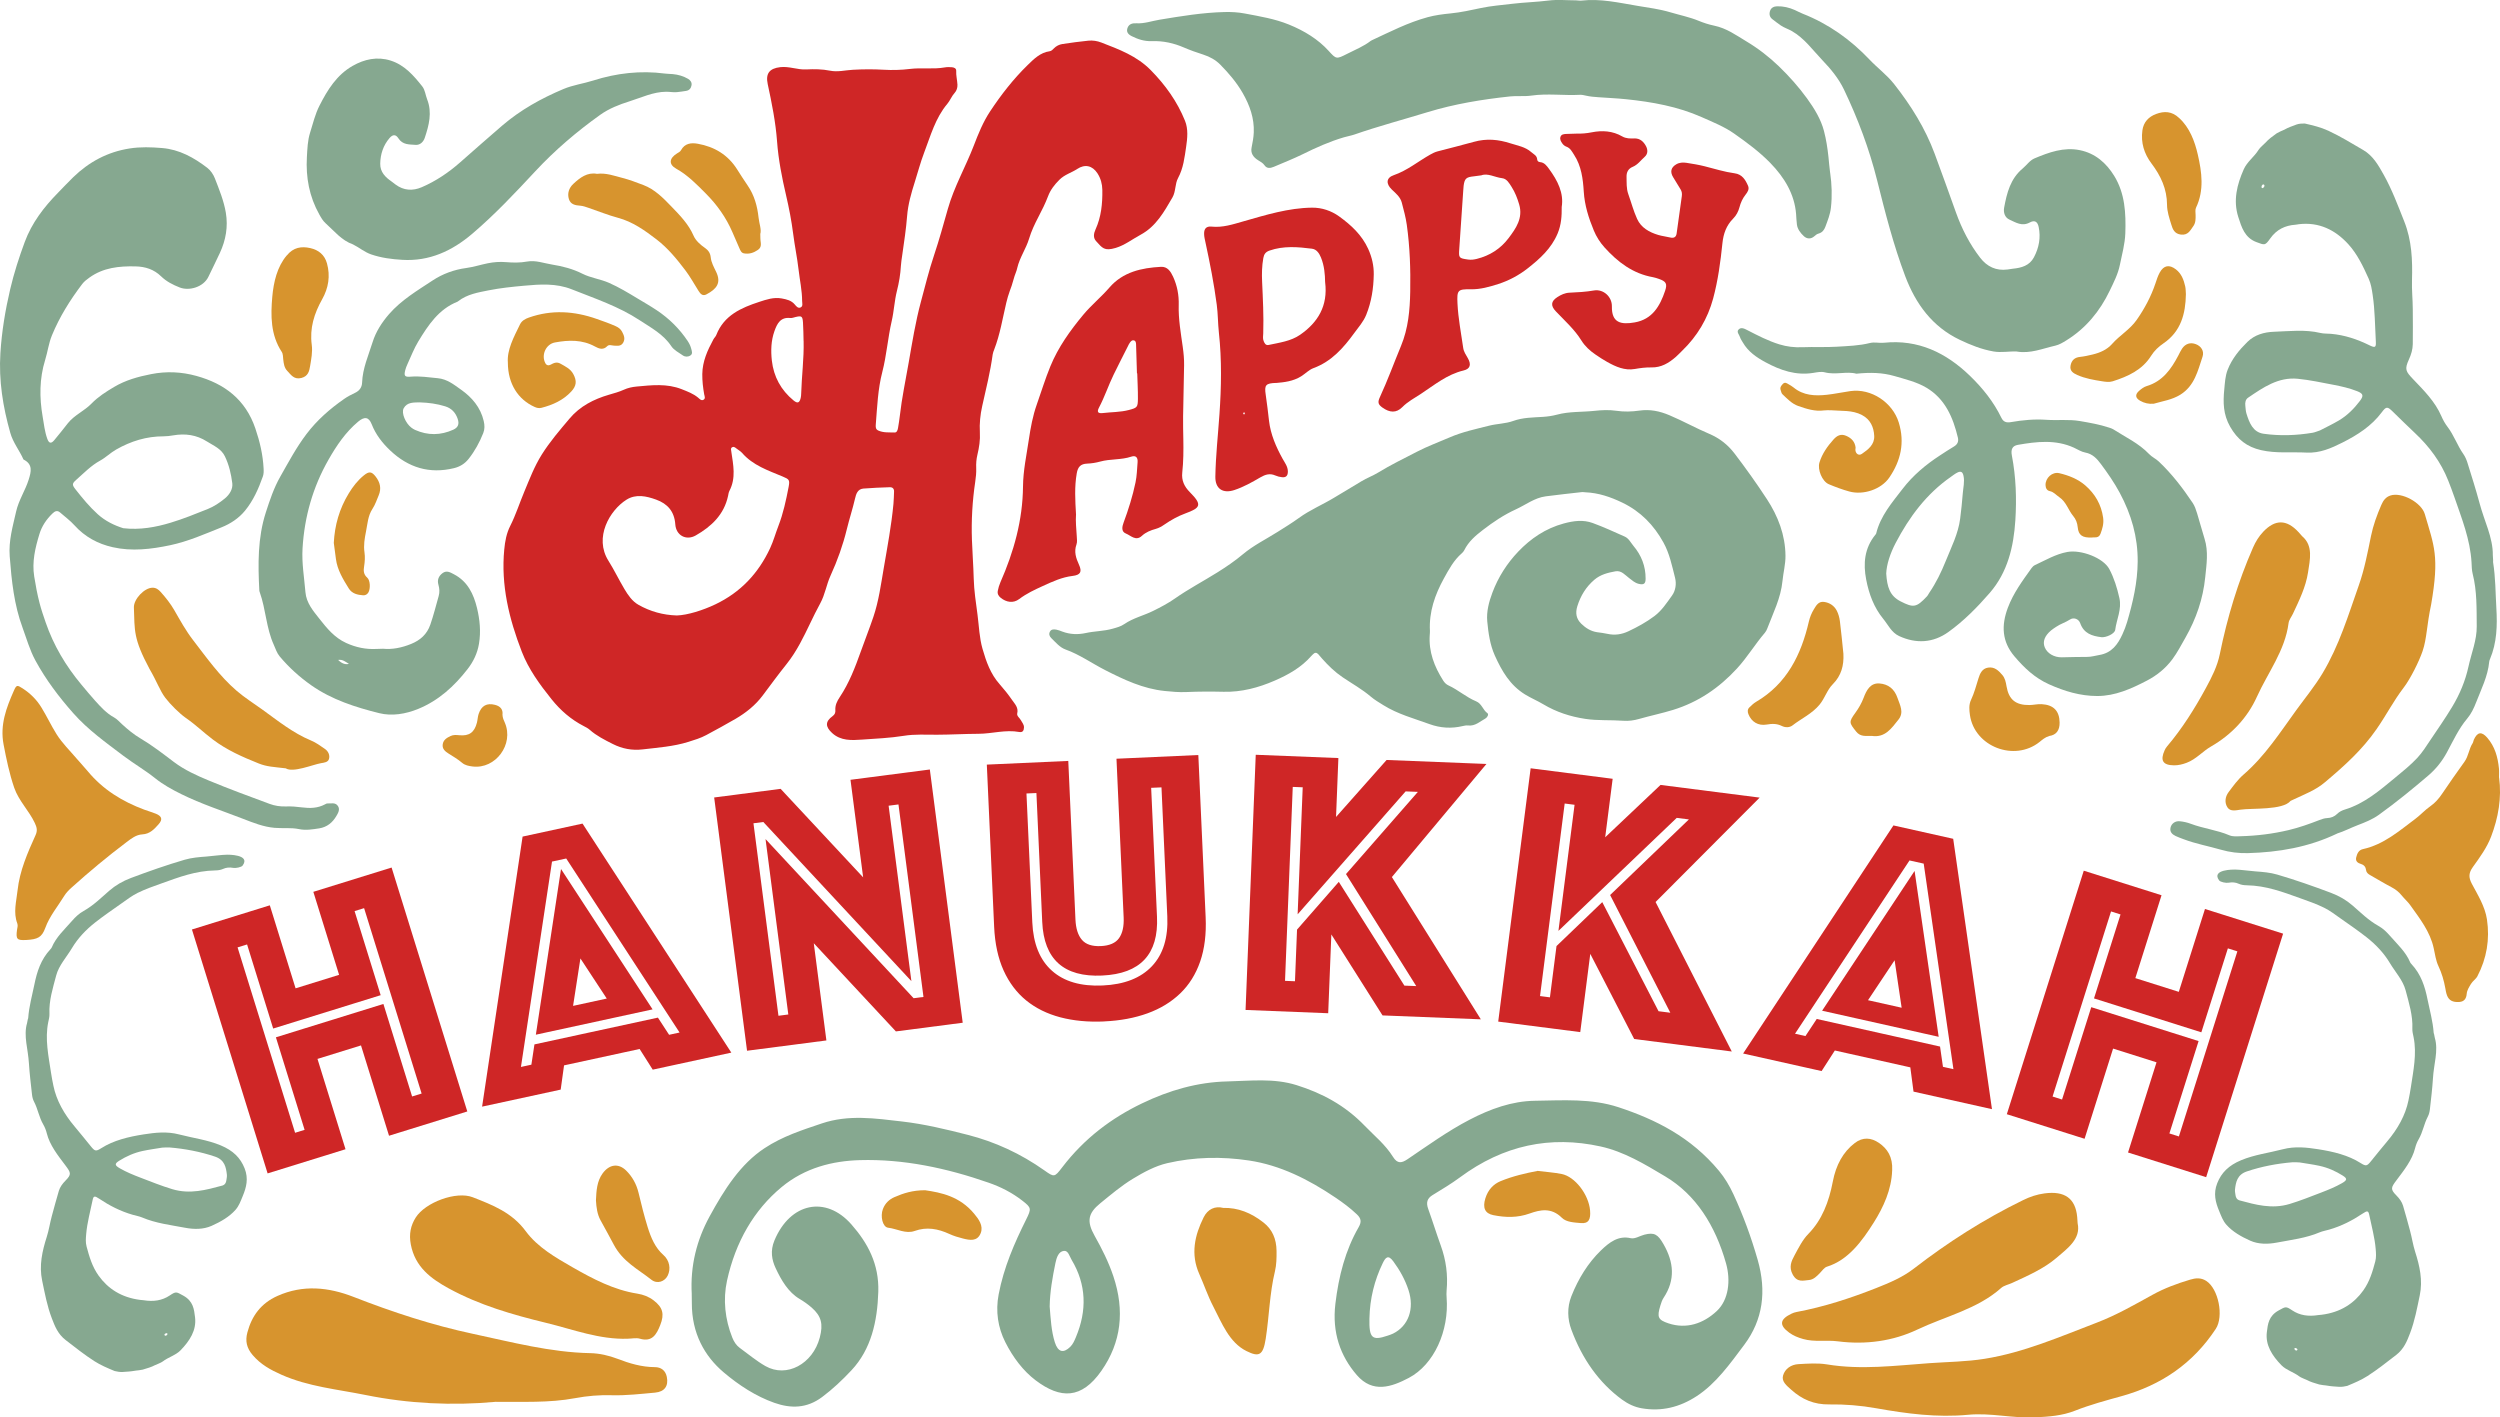 <svg xmlns="http://www.w3.org/2000/svg" width="1080" height="612.35" viewBox="0 0 1080 612.35"><g id="a"/><g id="b"><g id="c"><g id="d"><g><path d="M82.91 401.54l33.65-10.44 11.13 35.86 18.8-5.83-11.13-35.86 33.81-10.49 32.7 105.37-33.81 10.49-12.11-39.02-18.8 5.83 12.11 39.02-33.65 10.44-32.69-105.37zm48.68 86.55-12.4-39.97 46.44-14.41 12.4 39.97 4.11-1.27-24.85-80.09-4.11 1.27 11.27 36.33-46.44 14.41-11.27-36.33-4.11 1.27 24.85 80.09 4.11-1.27z" fill="#cf2626"/><path d="M225.79 361.4l25.86-5.61 64.28 98.94-33.95 7.36-5.66-8.93-32.65 7.08-1.45 10.47-33.95 7.36 17.5-116.69zm3.77 98.53 1.32-8.75 53.34-11.57 4.83 7.42 4.53-.98-48.97-75.18-6.14 1.33-13.42 88.72 4.53-.98zm12.8-84.52 39.56 60.64-50.43 10.94 10.87-71.58zm19.76 55.97-11.38-17.33-3.17 20.49 14.55-3.16z" fill="#cf2626"/><path d="M308.53 344.51l28.7-3.73 35.65 38.24-5.47-42.15 34.28-4.45 14.2 109.4-28.87 3.75-35.47-38.09 5.45 41.99-34.28 4.45-14.2-109.4zm32.02 93.75-9.84-75.78 63.97 68.75 4.26-.55-10.8-83.16-4.26.55 9.84 75.78-63.97-68.75-4.26.55 10.8 83.16 4.26-.55z" fill="#cf2626"/><path d="M477.02 441.27c-6.94.31-13.26-.29-18.96-1.79-5.7-1.51-10.61-3.93-14.73-7.28-4.12-3.35-7.38-7.67-9.78-12.97-2.39-5.3-3.75-11.59-4.08-18.86l-3.16-70.06 35.19-1.59 3.1 68.57c.18 3.86 1.11 6.77 2.8 8.73 1.69 1.97 4.41 2.86 8.15 2.69 3.74-.17 6.37-1.31 7.87-3.42 1.5-2.11 2.17-5.09 2-8.95l-3.1-68.57 35.36-1.6 3.16 70.06c.33 7.27-.46 13.65-2.36 19.15-1.9 5.5-4.79 10.1-8.65 13.8-3.86 3.71-8.56 6.57-14.1 8.58-5.54 2.01-11.78 3.18-18.72 3.49zm-.9-19.83c-16.52.75-25.15-6.98-25.88-23.17l-2.51-55.68-4.3.19 2.52 55.68c.42 9.25 3.24 16.22 8.48 20.89 5.23 4.68 12.53 6.8 21.89 6.38 9.36-.42 16.47-3.2 21.31-8.33 4.84-5.13 7.06-12.32 6.64-21.58l-2.51-55.68-4.46.2 2.52 55.68c.73 16.19-7.17 24.66-23.69 25.41z" fill="#cf2626"/><path d="M542.48 326.06l35.7 1.42-1.01 25.45 21.84-24.62 43.13 1.72-40.85 48.86 38.43 61.46-42.47-1.69-22.11-34.98-1.36 34.04-35.7-1.42 4.4-110.23zm16.95 97.84.89-22.31 18.04-20.63 28.34 44.83 5.12.2-30.35-48.39 31.05-35.51-5.29-.21-46.65 53.1 2.19-54.87-4.3-.17-3.34 83.79 4.3.17z" fill="#cf2626"/><path d="M661.23 331.9l35.44 4.54-3.23 25.27 23.91-22.62 42.82 5.48-44.96 45.1 32.92 64.58-42.16-5.4-18.97-36.78-4.33 33.8-35.44-4.54 14.01-109.43zm8.34 98.95 2.84-22.15 19.77-18.98 24.31 47.13 5.09.65-26.01-50.85 34.03-32.66-5.25-.67-51.11 48.82 6.97-54.47-4.27-.55-10.65 83.18 4.26.55z" fill="#cf2626"/><path d="M817.95 356.58l25.83 5.78 16.75 116.8-33.89-7.58-1.38-10.48-32.61-7.29-5.72 8.89-33.9-7.58 64.92-98.52zm-37.99 90.99 4.87-7.38 53.27 11.92 1.26 8.76 4.52 1.01-12.84-88.8-6.13-1.37-49.46 74.86 4.52 1.01zm47.14-71.32 10.41 71.65-50.36-11.27 39.95-60.38zm-5.59 59.09-3.04-20.51-11.49 17.26 14.53 3.25z" fill="#cf2626"/><path d="M900.19 376.14l33.59 10.61-11.31 35.8 18.77 5.93 11.31-35.8 33.75 10.66-33.24 105.2-33.75-10.66 12.31-38.96-18.77-5.93-12.31 38.96-33.59-10.61 33.24-105.2zm-9.38 98.86 12.61-39.9 46.37 14.65-12.61 39.9 4.1 1.3 25.26-79.96-4.1-1.3-11.46 36.27-46.37-14.65 11.46-36.27-4.1-1.3-25.26 79.96 4.1 1.3z" fill="#cf2626"/></g><g><path d="M438.34 119.09c-1.62 5.52-1.14 3.89-2.12 6.62-.61 1.7-1.09 3.34-1.5 5.06-1.6 6.77-2.69 13.66-5.21 20.19-.27.7-.57 1.42-.67 2.16-1.03 7.54-2.86 14.9-4.53 22.31-.83 3.71-1.23 7.56-1.01 11.33.2 3.37-.31 6.53-1.07 9.73-.44 1.85-.59 3.72-.51 5.65.08 2.01-.13 4.06-.43 6.06-1.23 8.28-1.71 16.57-1.42 24.97.19 5.56.63 11.1.77 16.66.14 5.33.97 10.59 1.66 15.86.64 4.89.77 9.82 2.15 14.62 1.59 5.52 3.46 10.83 7.36 15.23 1.93 2.18 3.76 4.47 5.41 6.86 1.17 1.7 2.83 3.25 2.22 5.79-.27 1.14 1.06 1.94 1.58 2.94.51 1 1.36 1.82 1.34 3.08-.03 1.38-.55 2.29-2.05 2.01-5.93-1.1-11.72.76-17.61.78-5.96.02-11.92.38-17.87.4-4.8.02-9.65-.3-14.39.47-6 .97-12.05 1.21-18.08 1.64-4.44.31-9.16.6-12.91-2.87-2.96-2.74-2.99-4.94.24-7.28 1.01-.73 1.25-1.55 1.18-2.57-.14-2.16.77-3.93 1.91-5.65 4.04-6.06 6.63-12.8 9.06-19.62 1.78-5.01 3.75-9.96 5.45-14.99 2.32-6.85 3.27-14.01 4.49-21.11 1.58-9.23 3.32-18.44 4.19-27.77.16-1.76.19-3.53.26-5.29.05-1.27-.67-1.93-1.86-1.88-3.8.14-7.6.26-11.39.58-2.52.21-3.16 2.39-3.61 4.34-1.03 4.44-2.46 8.77-3.54 13.2-1.68 6.88-4.06 13.57-7.02 20.02-1.8 3.92-2.37 8.24-4.5 12.09-3.11 5.65-5.61 11.64-8.71 17.29-1.69 3.08-3.58 6.1-5.81 8.89-3.55 4.44-6.92 9.03-10.33 13.59-3.17 4.23-7.22 7.43-11.72 10.07-4.15 2.43-8.39 4.7-12.62 6.99-2.45 1.33-5.11 2.12-7.78 2.96-6.44 2.01-13.1 2.46-19.72 3.24-4.53.54-8.82-.27-12.89-2.33-3.51-1.77-7.02-3.52-10-6.16-.74-.66-1.68-1.13-2.57-1.59-5.5-2.84-10.01-6.75-13.9-11.6-5.1-6.37-9.9-12.93-12.85-20.54-5.49-14.18-9.06-28.76-7.57-44.16.34-3.5.92-6.88 2.59-10.19 2.39-4.73 4.01-9.85 6.06-14.74 2.27-5.43 4.35-10.95 7.56-16.06 3.53-5.63 7.8-10.56 12.02-15.57 4.46-5.3 10.43-8.35 16.99-10.27 2.19-.64 4.37-1.22 6.46-2.17 1.72-.79 3.58-1.19 5.5-1.37 6.57-.61 13.1-1.38 19.5 1.16 2.49.99 4.96 1.9 7.05 3.63.66.54 1.35 1.44 2.31.94 1.01-.54.47-1.59.32-2.4-.51-2.88-.84-5.75-.81-8.69.06-5.52 2.26-10.31 4.8-15.01.36-.67.98-1.21 1.25-1.9 3.32-8.5 10.74-11.75 18.57-14.31 3.08-1.01 6.24-2.1 9.67-1.48 2.18.4 4.19.85 5.69 2.65.62.75 1.42 1.76 2.51 1.23 1.1-.53.65-1.81.64-2.77-.02-4.58-1.02-9.05-1.54-13.58-.59-5.15-1.67-10.24-2.32-15.38-.72-5.65-1.79-11.21-3.09-16.77-1.78-7.63-3.3-15.37-3.88-23.22-.62-8.37-2.27-16.56-4.03-24.73-.99-4.62.75-6.79 5.38-7.34 3.89-.46 7.47 1.19 11.3.98 3.4-.18 6.84-.14 10.23.54 3.31.67 6.57-.21 9.84-.39 4.43-.25 8.84-.28 13.28-.02 3.77.22 7.61.13 11.35-.34 5.05-.63 10.13.23 15.15-.67.99-.18 2.03-.15 3.03-.07.92.07 1.92.47 1.86 1.54-.11 2.05.45 4.02.54 6.02.05 1.25-.35 2.59-1.22 3.53-1.31 1.43-1.95 3.29-3.16 4.72-5.19 6.18-7.23 13.81-10.02 21.12-1.58 4.14-2.69 8.42-4.02 12.61-1.51 4.76-2.93 9.65-3.33 14.76-.44 5.68-1.32 11.32-2.12 16.96-.21 1.51-.47 3-.56 4.52-.21 3.67-.81 7.25-1.72 10.85-1.08 4.26-1.26 8.74-2.26 13.05-1.68 7.28-2.19 14.76-4.07 22.03-1.91 7.38-2.19 15.03-2.8 22.6-.08 1.02-.12 2.07 1.04 2.61 2.27 1.05 4.72.78 7.1.87.99.04 1.32-1.08 1.47-1.97.29-1.75.58-3.5.78-5.26.86-7.68 2.48-15.24 3.8-22.84 1.55-8.86 2.97-17.76 5.31-26.44 1.81-6.72 3.46-13.48 5.68-20.09 2.21-6.6 4.06-13.33 5.96-20.03 2.7-9.55 7.68-18.16 11.22-27.37 1.94-5.06 3.99-10.14 7.02-14.72 4.77-7.2 10.07-14.02 16.24-20.03 2.61-2.54 5.42-5.4 9.47-5.95.79-.11 1.33-.69 1.86-1.24 1-1.04 2.29-1.67 3.66-1.88 3.72-.58 7.46-1.06 11.21-1.45 1.91-.2 3.85.12 5.62.8 7.66 2.96 15.34 5.82 21.34 11.92 6.3 6.4 11.42 13.53 14.79 21.86 1.48 3.65 1.04 7.59.5 11.29-.68 4.57-1.19 9.23-3.5 13.5-1.36 2.51-.92 5.78-2.41 8.35-3.62 6.21-7.07 12.53-13.81 16.15-3.56 1.91-6.75 4.47-10.71 5.66-4.93 1.47-5.78.04-8.5-2.97-1.27-1.41-1.03-3.23-.22-5 2.48-5.42 3.04-11.2 2.95-17.07-.04-2.58-.69-5.01-2.12-7.2-2.18-3.33-5.39-4.08-8.74-1.86-2.5 1.65-5.43 2.39-7.71 4.68-2.14 2.14-3.85 4.36-4.88 7.1-1.17 3.09-2.64 6.01-4.17 8.94-1.57 3.01-3.03 6.07-4.03 9.4-1.31 4.33-4.06 8.14-5.11 12.64-.41 1.73-.47 1.41-1.1 3.34zm-145.93 146.79c4.58-.13 11.32-2.26 16.66-4.82 10.87-5.2 18.53-13.35 23.61-24.22 1.46-3.13 2.34-6.41 3.57-9.59 2.11-5.44 3.33-11.16 4.43-16.88.6-3.1.21-3.34-2.59-4.52-6.28-2.63-12.85-4.8-17.53-10.21-.65-.75-1.6-1.23-2.39-1.87-.61-.49-1.26-1.01-2.02-.46-.58.42-.32 1.12-.23 1.75.83 5.71 2.11 11.44-.81 16.99-.34.65-.44 1.45-.59 2.19-1.73 8.08-7.2 13.21-13.96 17.07-4.13 2.36-8.5.0-8.83-4.77-.39-5.59-3.35-8.93-8.26-10.7-4.22-1.52-8.74-2.56-12.86.05-7.2 4.56-14.09 16.3-7.77 26.35 2.48 3.95 4.51 8.2 6.9 12.21 1.56 2.62 3.36 5.27 6 6.78 5.11 2.93 10.73 4.48 16.67 4.65zm54.73-118.6c-.08-2.66-.07-5.31-.25-7.96-.19-2.77-.6-2.99-3.24-2.36-.74.17-1.5.5-2.22.42-4.28-.48-5.72 2.43-6.87 5.66-1.47 4.14-1.6 8.46-1.12 12.75.79 6.95 3.94 12.74 9.37 17.2 1.74 1.43 2.58 1.08 3.1-1.11.14-.61.18-1.25.2-1.88.22-7.57 1.24-15.12 1.05-22.71z" fill="#cf2626" fill-rule="evenodd"/><path d="M464.84 222.19c-.24 3.03.14 6.31.33 9.6.06 1.13.24 2.38-.13 3.4-1.14 3.15-.22 5.92 1.07 8.74 1.41 3.08.7 4.46-2.75 4.87-4.62.55-8.69 2.45-12.85 4.35-3.57 1.63-7.05 3.25-10.23 5.65-2.54 1.92-5.56 1.42-8.01-.58-.97-.79-1.47-1.75-1.22-2.99.25-1.24.58-2.44 1.1-3.62 5.81-13.21 9.66-26.85 9.79-41.46.06-6.82 1.52-13.56 2.53-20.32.77-5.15 1.69-10.2 3.43-15.11 1.95-5.49 3.64-11.08 5.85-16.45 3.39-8.27 8.55-15.47 14.25-22.32 3.49-4.19 7.73-7.63 11.29-11.75 5.81-6.72 13.85-8.48 22.26-8.93 2.8-.15 4.18 2 5.23 4.27 1.78 3.87 2.55 7.99 2.43 12.2-.18 6.13.91 12.11 1.74 18.12.37 2.65.63 5.29.58 7.95-.13 7.35-.32 14.69-.43 22.04-.05 3.29.04 6.58.1 9.87.09 4.82.06 9.63-.46 14.43-.37 3.4.86 6.03 3.29 8.48 5.47 5.51 4.61 6.76-2.01 9.19-3.24 1.19-6.19 2.86-9 4.79-1.17.81-2.36 1.49-3.7 1.86-2.23.61-4.3 1.43-6.04 3.03-2.62 2.41-4.77-.17-6.9-1.02-2.07-.82-1.63-2.98-1-4.67 2.11-5.7 3.93-11.47 5.17-17.43.6-2.88.65-5.79.89-8.69.17-2.06-.76-3.08-2.72-2.42-4.39 1.48-9.05.91-13.45 2.13-1.81.5-3.67.8-5.6.88-2.81.11-4.02 1.37-4.51 4.19-1.02 5.8-.67 11.63-.32 17.73zm26.46-60.92s-.09.0-.14.0c-.12-4.18-.22-8.35-.38-12.53-.03-.73-.15-1.6-1.11-1.73-.7-.1-1.16.49-1.53.97-.38.49-.64 1.08-.92 1.65-2.05 4.06-4.13 8.11-6.12 12.2-2.27 4.66-3.89 9.62-6.32 14.22-1.02 1.93-.47 2.64 1.64 2.39 3.76-.46 7.58-.34 11.28-1.33 3.51-.94 3.85-1.12 3.88-4.83.03-3.67-.18-7.34-.29-11.01z" fill="#cf2626" fill-rule="evenodd"/><path d="M551.37 165.42c-4.63.12-5.21.93-4.58 5.09.57 3.75.98 7.53 1.43 11.31.7 5.89 3.02 11.21 5.85 16.34.98 1.77 2.28 3.38 2.29 5.54.0 1.8-.76 2.63-2.5 2.46-1-.1-2.02-.36-2.94-.76-2.35-1.04-4.32-.41-6.44.82-3.59 2.09-7.2 4.14-11.21 5.47-5 1.66-8.33-.53-8.24-5.77.15-9 1.15-17.94 1.77-26.9.82-11.77 1.04-23.53-.24-35.28-.44-4.02-.39-8.06-.92-12.08-1.19-9.05-2.95-17.98-4.87-26.89-.27-1.23-.58-2.49-.6-3.74-.04-2.3 1-3.36 3.25-3.13 4.8.49 9.15-.97 13.7-2.27 9.71-2.77 19.45-5.8 29.67-5.92 4.19-.05 8.31 1.31 11.76 3.81 5.16 3.73 9.76 7.98 12.5 13.99 1.62 3.56 2.47 7.27 2.41 11.04-.08 5.96-.99 11.85-3.25 17.45-1.2 2.98-3.35 5.37-5.2 7.91-4.64 6.39-9.81 12.25-17.57 15.11-1.98.73-3.5 2.4-5.33 3.54-3.53 2.19-7.34 2.58-10.75 2.88zm21.08-43.5c-.04-3.33-.33-7.09-1.79-10.67-.76-1.85-1.91-3.56-3.89-3.81-6.14-.78-12.3-1.3-18.34.81-1.67.58-2.38 1.55-2.68 3.24-.6 3.39-.68 6.76-.52 10.19.34 7.42.72 14.84.49 22.27-.04 1.13-.28 2.29.17 3.38.38.94.87 1.96 2.16 1.69 4.68-1 9.61-1.63 13.59-4.39 7.66-5.31 12.1-12.45 10.82-22.71zm-35.34 56.55c-.09.3.02.5.31.53.1.0.3-.08.3-.14.01-.21.04-.51-.07-.62-.21-.19-.44-.06-.54.23z" fill="#cf2626" fill-rule="evenodd"/><path d="M680.88 57.73c2.45.05 4.58-.13 6.71-.56 4.59-.91 9.07-.64 13.25 1.78 1.59.92 3.4.92 5.18.85 2.51-.09 4.06 1.45 5.08 3.39.77 1.47.86 3.29-.59 4.56-1.7 1.5-3 3.44-5.23 4.35-1.83.75-2.66 2.27-2.61 4.24.07 2.53-.13 5.07.76 7.53 1.28 3.57 2.24 7.28 3.81 10.71 1.73 3.8 5.23 5.74 9.1 6.91 1.69.51 3.48.69 5.2 1.11 1.56.38 2.53-.15 2.76-1.7.79-5.39 1.52-10.79 2.25-16.19.14-1.02.03-2-.55-2.92-1.08-1.71-2.09-3.46-3.16-5.18-1.46-2.34-1.01-4.27 1.31-5.63 1.4-.82 2.92-.87 4.43-.64 2.63.41 5.26.84 7.84 1.49 4.3 1.08 8.54 2.44 12.94 3.03 3.25.43 4.66 2.8 5.8 5.4.65 1.48-.23 2.76-1.08 3.84-1.29 1.64-2.1 3.43-2.62 5.42-.49 1.86-1.37 3.54-2.75 4.93-2.91 2.92-4.19 6.5-4.61 10.56-.83 8.06-1.91 16.12-4.02 23.95-2.35 8.7-6.87 16.28-13.41 22.58-.91.88-1.77 1.82-2.72 2.65-3.02 2.63-6.3 4.63-10.55 4.53-2.4-.05-4.78.26-7.17.68-4.32.76-8.18-.96-11.86-3.01-1.76-.98-3.46-2.09-5.13-3.24-2.41-1.65-4.51-3.55-6.11-6.12-2.96-4.76-7.18-8.5-11.01-12.54-2.29-2.41-2.14-4.32.63-6.12 1.59-1.03 3.27-1.84 5.28-1.93 3.53-.15 7.05-.35 10.57-.96 4.06-.7 7.82 2.72 7.74 6.87-.14 7.12 3.88 7.97 9.84 6.93 7.68-1.34 10.94-7.09 13.16-13.68 1.03-3.07.36-4.06-2.68-5.11-.84-.29-1.69-.59-2.55-.74-8.68-1.53-15.23-6.52-20.94-12.85-1.96-2.17-3.54-4.67-4.64-7.33-2.22-5.37-3.97-10.84-4.34-16.8-.34-5.48-1.02-11.06-4.2-15.92-.91-1.4-1.59-2.86-3.28-3.48-.72-.27-1.32-.74-1.77-1.38-.59-.85-1.16-1.75-.83-2.81.37-1.19 1.48-1.26 2.5-1.32 1.52-.08 3.04-.1 4.27-.13z" fill="#cf2626" fill-rule="evenodd"/><path d="M674.66 89.38c.05 3.94-.19 7.74-1.78 11.52-2.73 6.48-7.68 10.91-12.95 15.05-3.79 2.97-8.14 5.3-12.67 6.74-3.77 1.21-7.71 2.35-11.87 2.28-5.71-.11-6.02.43-5.76 6.1.3 6.48 1.57 12.82 2.47 19.21.24 1.7 1.18 3.01 2 4.45 1.56 2.72 1.06 4.62-1.82 5.31-7.16 1.7-12.63 6.28-18.53 10.16-2.72 1.79-5.59 3.28-7.96 5.68-2.62 2.64-5.45 2.41-8.56.2-1.91-1.36-2.15-2.29-1.11-4.54 3.35-7.24 6.07-14.75 9.12-22.11 3.15-7.59 3.83-15.47 3.98-23.46.18-9.63-.15-19.27-1.48-28.83-.45-3.25-1.34-6.45-2.17-9.63-.64-2.45-2.59-3.99-4.33-5.66-2.58-2.48-2.42-5.06.83-6.17 5.88-2.02 10.56-5.97 15.84-8.93 1.01-.56 2.01-1.07 3.12-1.36 5.25-1.34 10.52-2.71 15.71-4.13 5.58-1.54 10.58-1.01 15.76.65 3.11 1 6.44 1.51 9.03 3.82 1.02.91 2.43 1.44 2.53 3.11.04.71.51 1.13 1.25 1.19 1.87.16 2.88 1.59 3.83 2.88 3.81 5.16 6.48 10.53 5.52 16.48zm-34.77-13.63c-1.47.2-2.34.34-3.22.43-3.27.33-3.96.95-4.38 4.03-.1.75-.13 1.51-.18 2.27-.57 8.31-1.11 16.62-1.7 24.93-.29 4.05-.23 4.14 3.85 4.72 1.29.18 2.46.02 3.72-.29 5.62-1.4 10.26-4.38 13.7-8.93 3.21-4.23 6.33-8.7 4.61-14.57-.78-2.67-1.79-5.28-3.29-7.62-1.01-1.57-2.05-3.5-4.08-3.74-3.2-.38-6.24-2.32-9.02-1.22z" fill="#cf2626" fill-rule="evenodd"/></g><g><path d="M1079.62 335.93c1.15 8.81-.35 17.33-3.48 25.53-1.81 4.74-4.89 8.95-7.86 13.09-1.78 2.49-1.96 4.37-.46 7.21 2.61 4.94 5.71 9.79 6.55 15.46 1.27 8.57-.09 16.74-4.11 24.48-.68 1.3-2.03 2.06-2.81 3.37-.82 1.39-1.69 2.62-1.84 4.32-.16 1.82-.92 3.32-3.23 3.47-2.72.17-4.43-.63-5.27-2.86-.38-1-.55-2.07-.74-3.12-.59-3.3-1.51-6.45-2.97-9.54-1.12-2.38-1.47-5.12-2.04-7.73-1.55-7.16-6.01-12.79-10.14-18.59-1.08-1.52-2.56-2.78-3.74-4.25-1.21-1.5-2.66-2.61-4.39-3.52-3.13-1.64-6.15-3.49-9.23-5.23-.87-.49-1.59-1.09-1.71-2.11-.16-1.34-.82-2.23-2.15-2.64-1.45-.44-2.53-1.21-2.12-2.88.39-1.59 1.05-3.17 2.89-3.57 9.01-1.98 15.66-7.85 22.67-13.09 2.27-1.7 4.16-3.84 6.52-5.48 1.99-1.38 3.6-3.24 4.98-5.27 3.18-4.67 6.38-9.32 9.7-13.89 1.79-2.46 1.91-5.56 3.55-8.05.29-.44.29-1.03.52-1.52 1.53-3.32 3.33-3.62 5.74-.87 3.34 3.81 4.6 8.42 5.09 13.27.14 1.32.03 2.67.04 4.01z" fill="#d7942e" fill-rule="evenodd"/><path d="M11.3 406.07c-3.96.23-4.5-.35-3.95-4.35.13-.93.47-1.87.13-2.77-1.81-4.79-.41-9.51.1-14.26.92-8.52 4.32-16.24 7.79-23.93.87-1.93.58-3.26-.3-5.16-2.5-5.38-6.96-9.58-8.93-15.3-2.1-6.13-3.38-12.35-4.59-18.68-1.62-8.46 1.17-15.81 4.43-23.2 1.13-2.57 1.42-2.58 3.84-1 3.34 2.18 6.01 4.82 8.13 8.3 2.3 3.77 4.17 7.75 6.49 11.46 2.4 3.84 5.76 7.1 8.73 10.6 1.57 1.85 3.26 3.61 4.81 5.48 6.48 7.82 14.83 12.97 24.33 16.51 1.66.62 3.39 1.09 5.03 1.76 2.63 1.08 3 2.5 1.18 4.55-1.88 2.11-3.76 4.19-7 4.37-2.72.15-4.8 1.8-6.86 3.36-8.21 6.19-16.1 12.75-23.73 19.62-1.21 1.09-2.34 2.24-3.2 3.63-2.79 4.56-6.29 8.66-8.17 13.81-1.51 4.13-3.33 4.93-8.27 5.21z" fill="#d7942e" fill-rule="evenodd"/><path d="M214.01 605.6c-18.55 1.71-37.48.8-56.13-2.97-12.17-2.46-24.69-3.6-36.27-8.74-4.76-2.11-8.99-4.44-12.45-8.49-2.65-3.1-3.26-6.11-2.3-9.75 1.9-7.19 5.87-12.6 12.96-15.79 11.12-4.99 22.16-3.79 32.94.41 16.82 6.56 33.93 12.19 51.58 15.95 16.73 3.57 33.34 7.99 50.66 8.34 3.94.08 8.04 1.02 11.72 2.43 5.26 2.02 10.47 3.58 16.15 3.61 2.7.01 4.63 1.42 5.2 4.23.78 3.89-.93 6.4-5.06 6.78-6.21.56-12.46 1.3-18.66 1.13-5.39-.16-10.64.28-15.88 1.26-11.26 2.11-22.65 1.51-34.46 1.59z" fill="#d7942e" fill-rule="evenodd"/><path d="M879.28 612.29c-9.71.49-19.31-2.03-29.02-1.11-13.42 1.28-26.59-.47-39.78-2.82-6.65-1.19-13.5-1.75-20.25-1.65-6.56.1-11.77-2.14-16.49-6.41-1.86-1.68-4.18-3.46-3.47-6.04.82-2.97 3.52-4.77 6.61-4.95 4.11-.23 8.33-.55 12.36.11 14.82 2.45 29.54.52 44.27-.53 7.95-.57 15.92-.61 23.86-1.89 16.95-2.72 32.55-9.54 48.4-15.6 8.4-3.21 16.25-7.7 24.12-12.05 5.13-2.84 10.61-4.85 16.21-6.53 2.46-.75 4.73-.92 6.98.52 5.31 3.39 7.68 15.34 4.14 20.73-9.89 15.04-23.67 24.34-40.67 29.06-6.78 1.88-13.62 3.72-20.17 6.3-5.6 2.21-11.3 2.56-17.11 2.87z" fill="#d7942e" fill-rule="evenodd"/><path d="M897.55 528.52c1.43 6.63-4.24 10.69-9.12 14.86-5.55 4.74-12.46 7.74-19.22 10.86-1.57.72-3.51 1.09-4.7 2.15-10.18 9.12-24.06 12.23-36.23 17.99-10.43 4.95-22.22 6.64-34.36 5.07-4.9-.64-10.01.41-14.98-1-2.24-.63-4.23-1.45-6.01-2.75-4.43-3.23-4.11-5.77 1.02-8.2.66-.32 1.39-.58 2.12-.71 11.92-2.23 23.26-5.94 34.41-10.33 5.83-2.3 11.46-4.68 16.32-8.44 14.63-11.31 30.25-21.31 47.21-29.58 2.96-1.45 5.92-2.45 9.21-2.89 8.74-1.17 13.38 2.14 14.13 10.19.06.68.1 1.37.19 2.77z" fill="#d7942e" fill-rule="evenodd"/><path d="M271.27 578.33c-12.3.43-23.68-4.02-35.36-6.86-14.52-3.53-28.87-7.66-42.09-14.9-7.7-4.22-14.52-9.25-16.36-19.01-.83-4.41-.06-8.12 2.13-11.59 4.12-6.54 17.54-11.54 24.63-8.76 8.49 3.33 16.92 6.54 22.89 14.65 5.14 6.98 12.96 11.44 20.42 15.71 8.72 4.98 17.69 9.69 27.79 11.28 2.63.42 4.99 1.34 7.08 2.94 3.94 3.03 4.71 5.87 2.82 10.65-1.58 3.99-3.46 7.45-8.82 5.87-1.58-.46-3.42-.01-5.14.01z" fill="#d7942e" fill-rule="evenodd"/><path d="M528.36 521.81c6.49-.16 12.14 2.14 17.46 6.31 3.82 2.99 5.59 7.07 5.65 12.31.03 2.94-.02 6.02-.7 8.81-2.31 9.52-2.47 19.44-3.98 29.11-1.11 7.07-2.8 8.07-8.31 5.31-7.46-3.71-10.58-11.98-14.43-19.42-2.27-4.37-3.89-9.23-5.93-13.79-3.9-8.7-1.98-16.83 1.84-24.53 1.8-3.64 4.97-5 8.42-4.12z" fill="#d7942e" fill-rule="evenodd"/><path d="M817.41 505.64c-.28 8.29-3.76 15.83-7.88 22.39-5.25 8.37-11.22 16.38-20.32 19.19-1.08.33-1.98 1.65-2.9 2.61-1.4 1.48-2.87 2.96-4.76 3.13-2.54.22-5.17 1.21-7.11-2.39-1.75-3.25-.55-5.77.75-8.18 1.77-3.3 3.55-6.84 5.99-9.32 5.94-6.06 8.92-13.86 10.61-22.7 1.35-7.03 4.39-12.71 9.49-16.6 3.47-2.64 7.04-2.37 10.46-.01 3.57 2.46 5.98 5.97 5.68 11.87z" fill="#d7942e" fill-rule="evenodd"/><path d="M257.45 518.55c.18-4.09.4-8.25 2.89-11.65 2.89-3.94 6.83-4.52 10.21-1.17 2.55 2.54 4.39 5.71 5.33 9.67 1.18 4.95 2.42 9.9 3.91 14.72 1.43 4.6 3.27 8.93 6.75 11.99 2.73 2.39 3.34 6.04 1.9 8.96-1.23 2.51-4.48 3.8-7.06 1.76-5.73-4.54-12.36-7.77-16.26-15.21-1.86-3.54-3.8-7-5.71-10.5-1.39-2.56-1.78-5.47-1.96-8.57z" fill="#d7942e" fill-rule="evenodd"/><path d="M664.2 505.82c3.93.49 7.2.7 10.42 1.34 5.77 1.13 11.69 8.85 12.29 15.74.35 4.01-.71 5.77-4.01 5.47-2.8-.26-6.24-.35-8.18-2.29-4.55-4.53-9.35-3.47-13.93-1.84-5.3 1.89-10.4 1.76-15.66.71-3.61-.72-4.74-3.13-3.44-7.31 1.18-3.78 3.58-6.14 6.51-7.36 5.39-2.24 11.01-3.47 15.99-4.45z" fill="#d7942e" fill-rule="evenodd"/><path d="M399.57 514.17c7.04 1.02 15.07 2.66 21.28 10.17 1.91 2.31 4.08 5.16 2.81 8.39-1.47 3.72-4.8 3.03-7.65 2.31-2-.5-4.01-1.1-5.91-1.98-4.9-2.25-9.78-3.16-14.96-1.29-3.89 1.39-7.65-.95-11.48-1.4-2.38-.28-3.44-4.96-2.25-8.06 1.01-2.63 2.82-4.2 5.01-5.16 3.86-1.68 7.81-2.96 13.15-2.97z" fill="#d7942e" fill-rule="evenodd"/><path d="M1038.46 296.95c-4.76 6.3-7.24 11.45-11.74 17.97-6.22 9.01-13.95 15.94-22.27 22.95-4.19 3.54-8.23 4.96-14.92 8.1-3.36 4.14-16.65 3.06-21.72 3.82-2 .3-4.3.83-5.5-.93-1.39-2.03-1.08-4.64.43-6.65 2-2.68 4.01-5.47 6.52-7.64 9.22-7.98 15.73-18.14 22.77-27.85 3.8-5.24 7.93-10.23 11.29-15.83 7.18-11.95 11.15-25.15 15.72-38.13 2.42-6.88 3.77-14.06 5.23-21.19.95-4.65 2.57-9.08 4.46-13.44.83-1.92 1.91-3.42 3.96-4.08 4.84-1.57 13.37 3.06 14.82 8.03 4.03 13.85 6.37 18.13 2.74 39.06-1.94 9.04-1.84 14.71-3.68 20.1-1.57 4.62-5.26 11.94-8.1 15.71z" fill="#d7942e" fill-rule="evenodd"/><path d="M994.62 231.72c4.73 4.09 3.29 9.99 2.45 15.56-.97 6.33-3.82 12.09-6.52 17.86-.63 1.34-1.7 2.61-1.88 4.01-1.53 11.92-8.94 21.37-13.69 31.87-4.07 9.01-10.91 16.34-19.83 21.47-3.6 2.07-6.39 5.47-10.48 7.02-1.84.7-3.62 1.13-5.54 1.11-4.78-.06-6.01-2.08-4.01-6.5.26-.58.59-1.14 1-1.62 6.61-7.79 11.99-16.37 16.86-25.34 2.55-4.7 4.91-9.34 5.98-14.6 3.22-15.81 7.85-31.19 14.34-46 1.13-2.58 2.52-4.85 4.44-6.87 5.11-5.38 10.07-5.37 15.16.12.43.46.84.95 1.71 1.92z" fill="#d7942e" fill-rule="evenodd"/><path d="M257.85 75.1c4.03-.5 7.52.87 11.06 1.77 3.05.77 6.02 1.93 8.97 3.04 5.01 1.88 8.66 5.67 12.23 9.37 3.65 3.78 7.35 7.55 9.54 12.6.88 2.03 2.87 3.83 4.87 5.21 1.43.98 2.32 2.22 2.51 4.03.23 2.31 1.39 4.32 2.37 6.37 2.27 4.78.15 7.38-4.23 9.69-1.65.87-2.62-.27-3.39-1.5-1.89-2.98-3.57-6.09-5.72-8.92-3.68-4.86-7.58-9.6-12.38-13.29-5.07-3.9-10.33-7.67-16.75-9.39-4.27-1.14-8.39-2.84-12.59-4.26-1.19-.4-2.42-.87-3.66-.96-2.16-.14-4.19-.55-4.9-2.82-.79-2.49.03-4.86 1.88-6.59 2.9-2.72 6.06-5.11 10.19-4.36z" fill="#d7942e" fill-rule="evenodd"/><path d="M787.95 177.3c-3.9.53-7.56-.67-11.11-1.91-2.72-.94-4.77-3.14-6.85-5.11-.42-.39-.51-1.14-.73-1.74-.42-1.14.19-1.91.93-2.68.86-.9 1.62-.37 2.38.08.77.45 1.56.88 2.24 1.44 4.27 3.52 9.3 3.72 14.43 3.16 3.39-.37 6.75-1.11 10.14-1.59 8.95-1.26 18.21 4.86 20.89 13.57 2.67 8.67.88 16.53-4.09 23.79-3.46 5.06-11.16 7.7-17.3 6.01-3-.83-5.96-1.93-8.84-3.14-2.85-1.21-4.97-6.32-4.03-9.38 1.18-3.83 3.45-7.02 6.09-9.96 1.44-1.6 3.09-2.56 5.39-1.59 2.3.97 3.78 2.5 4.13 5.01.05.36-.12.76-.09 1.13.13 1.67 1.47 2.59 2.79 1.69 2.75-1.87 5.52-4.04 5.35-7.74-.18-3.78-1.62-7.12-5.3-9.05-4.24-2.23-8.89-1.66-13.4-2.06-1-.09-2.02.04-3.03.07z" fill="#d7942e" fill-rule="evenodd"/><path d="M219.4 156.67c-.44-5.47 2.52-10.98 5.25-16.55.78-1.59 2.24-2.37 3.82-2.93 9.85-3.48 19.6-2.83 29.34.6 2.75.97 5.49 1.91 8.14 3.11 1.19.53 2.17 1.22 2.8 2.43.78 1.51 1.43 2.96.49 4.65-.95 1.7-2.49 1.4-4.01 1.33-.98-.04-2.13-.59-2.92.24-1.73 1.82-3.62 1.05-5.22.17-5.57-3.06-11.42-2.88-17.36-1.78-3.91.72-6.03 5.44-4.13 8.98.53.99 1.44 1.08 2.27.62 1.38-.75 2.64-1.35 4.25-.43 2.09 1.2 4.3 2.19 5.52 4.45 1.62 2.98 1.44 5.11-.89 7.61-3.48 3.74-7.95 5.75-12.81 7-1.04.27-1.98.08-2.94-.35-7.2-3.21-11.59-10.03-11.61-19.15z" fill="#d7942e" fill-rule="evenodd"/><path d="M328.45 101.13c.04 1.45.01 2.09.09 2.71.18 1.51.51 2.98-1.09 4.09-1.86 1.3-3.85 1.94-6.08 1.52-1.12-.21-1.53-1.26-1.94-2.19-1.03-2.32-2.02-4.64-3.03-6.97-2.73-6.34-6.65-11.84-11.52-16.72-3.93-3.95-7.77-7.91-12.75-10.69-3.36-1.88-3.04-4.52.37-6.62.65-.4 1.32-.68 1.72-1.41 1.62-2.93 4.34-3.27 7.23-2.75 7.19 1.29 13.01 4.76 16.98 11.05 1.49 2.35 2.99 4.7 4.57 7 2.88 4.19 4.18 8.93 4.71 13.88.28 2.63 1.34 5.2.73 7.09z" fill="#d7942e" fill-rule="evenodd"/><path d="M144.2 234.52c.38-7.56 2.41-14.78 6.48-21.41 1.8-2.94 3.86-5.62 6.56-7.79 2.21-1.78 3.31-1.65 5.03.54 1.94 2.49 2.59 5.15 1.31 8.16-.83 1.97-1.5 4.02-2.69 5.83-1.95 2.96-2.11 6.45-2.78 9.78-.59 2.96-1.11 5.92-.65 9.01.29 1.98.15 4.03-.17 6.06-.28 1.74-.3 3.4 1.34 4.83 1.37 1.19 1.43 4.88.51 6.41-.49.81-1.27 1.29-2.22 1.23-2.47-.16-4.86-.72-6.26-2.98-2.45-3.96-4.92-7.95-5.54-12.72-.29-2.26-.6-4.52-.92-6.95z" fill="#d7942e" fill-rule="evenodd"/><path d="M796.35 282.45c.26 5-.91 9.44-4.55 13.09-2.52 2.52-3.45 6.07-5.73 8.84-3.25 3.95-7.81 5.97-11.69 8.98-1.31 1.02-3.15.98-4.58.28-2.19-1.09-4.28-1.04-6.61-.63-3.67.63-6.56-1.18-7.88-4.5-.42-1.06-.42-2.11.44-2.93.89-.85 1.79-1.74 2.84-2.36 13.34-7.81 19.5-20.35 22.84-34.71.45-1.94 1.17-3.67 2.19-5.34 1.02-1.69 2.03-3.48 4.41-3.14 2.4.34 4.33 1.64 5.44 3.75.72 1.38 1.16 2.99 1.36 4.54.6 4.7 1.02 9.42 1.52 14.13z" fill="#d7942e" fill-rule="evenodd"/><path d="M903.75 232.2c-4.15.2-5.85-.97-6.18-4.45-.18-1.9-.81-3.46-1.93-4.81-2.17-2.61-3.02-6.15-6.04-8.17-1.35-.9-2.35-2.25-4.09-2.61-1.29-.26-1.8-1.35-1.84-2.57-.09-3.12 2.9-5.89 5.96-5.17 4.07.96 8.03 2.51 11.22 5.28 4.21 3.66 6.89 8.23 7.7 13.94.36 2.58-.31 4.73-1.14 6.96-.77 2.06-2.69 1.44-3.66 1.58z" fill="#d7942e" fill-rule="evenodd"/><path d="M885.27 317.95c-1.89.58-3 1.64-4.21 2.6-10.88 8.65-28.09 1.98-30.05-11.66-.31-2.18-.51-4.44.46-6.5 1.41-3.01 2.25-6.19 3.23-9.34.65-2.1 1.58-4.24 4.16-4.64 2.77-.43 4.53 1.29 6.14 3.18 1.18 1.39 1.51 3.05 1.81 4.84.98 5.83 3.97 8.22 9.92 8.15 1.76-.02 3.52-.48 5.25-.38 5.2.28 7.69 2.96 7.77 7.92.06 3.41-1.46 5.4-4.48 5.83z" fill="#d7942e" fill-rule="evenodd"/><path d="M808.54 317.91c-2.33-.08-4.76.56-6.69-1.88-3.04-3.85-3.24-4.08-.31-8.14 1.45-2.01 2.66-4.1 3.55-6.45 1.21-3.19 2.87-6.52 6.91-6.18 3.66.3 6.37 2.3 7.7 6.2 1.1 3.22 2.94 6.29.42 9.43-2.96 3.68-5.72 7.94-11.59 7.01z" fill="#d7942e" fill-rule="evenodd"/><path d="M944.31 127.07c-.15 8.47-2.12 16.09-9.68 21.25-2.07 1.41-3.94 3.14-5.34 5.37-3.85 6.15-10.03 8.94-16.61 11.03-1.48.47-3.1.23-4.65-.02-3.64-.58-7.28-1.19-10.67-2.72-1.73-.78-3.35-1.74-2.87-4.11.44-2.23 1.77-3.45 4.05-3.68 1.83-.19 3.62-.6 5.42-1.03 3.27-.78 6.26-2.09 8.47-4.59 3.28-3.72 7.71-6.21 10.6-10.35 3.43-4.89 6.19-10.07 8.1-15.72.54-1.61 1.05-3.26 1.86-4.73 1.74-3.16 4.13-3.61 7.01-1.39 2.38 1.83 3.38 4.5 4.01 7.31.25 1.1.21 2.26.3 3.39z" fill="#d7942e" fill-rule="evenodd"/><path d="M930.36 174.41c-2.11.19-4.02-.26-5.8-1.27-2.12-1.2-2.31-2.71-.42-4.34.95-.83 2.05-1.66 3.23-2.01 6.86-2.05 10.56-7.3 13.66-13.2.53-1.01 1-2.05 1.63-2.99 1.44-2.14 3.59-2.81 5.92-1.93 2.28.85 3.75 2.96 2.91 5.45-2.04 6.07-3.43 12.54-9.56 16.37-3.62 2.26-7.66 2.78-11.55 3.93z" fill="#d7942e" fill-rule="evenodd"/><path d="M217.07 308.76c.05 1.43.58 2.42 1.03 3.46 3.99 9.32-4 20.14-13.96 18.9-1.59-.2-3.23-.49-4.49-1.57-1.84-1.57-3.92-2.77-5.95-4.06-1.35-.86-2.68-1.93-2.46-3.82.23-2.03 1.78-2.94 3.41-3.71 1.2-.56 2.44-.47 3.75-.34 4.29.43 6.54-1.22 7.63-5.41.32-1.24.34-2.57.74-3.77 1.2-3.61 3.56-4.84 7.06-3.95 2.41.61 3.52 2.07 3.24 4.27z" fill="#d7942e" fill-rule="evenodd"/><path d="M941.37 50.96c4.51 4.09 6.76 10.01 8.1 15.9 1.71 7.51 2.81 15.34-.79 22.86-.43.89-.2 2.12-.18 3.2.03 1.65.03 3.34-.95 4.71-1.32 1.83-2.26 4.09-5.39 3.71-2.82-.34-3.56-2.34-4.17-4.36-.85-2.76-1.82-5.63-1.83-8.46-.02-6.89-2.71-12.59-6.72-17.9-3.18-4.22-4.65-8.97-3.93-14.27.49-3.6 2.68-5.91 5.95-7.12 3.42-1.27 6.76-1.26 9.9 1.73z" fill="#d7942e" fill-rule="evenodd"/><path d="M80.24 310.13c4.54 3.13 7.31 6.01 11.73 9.35 6.1 4.61 12.75 7.51 19.8 10.34 3.55 1.43 6.54 1.49 11.67 2.1 3.14 2.01 11.71-1.62 15.24-2.23 1.39-.24 3.03-.39 3.44-1.82.47-1.65-.3-3.31-1.74-4.32-1.92-1.34-3.86-2.75-6-3.64-7.86-3.27-14.4-8.58-21.2-13.48-3.67-2.64-7.5-5.04-10.96-8.02-7.38-6.35-12.91-14.23-18.78-21.84-3.11-4.03-5.58-8.5-8.11-12.91-1.65-2.88-3.7-5.46-5.91-7.93-.97-1.09-2.01-1.85-3.52-1.84-3.55.02-8.19 4.96-8.06 8.57.36 10.07-.25 13.42 6.74 26.5 3.27 5.57 4.45 9.35 6.85 12.52 2.06 2.72 6.1 6.76 8.81 8.64z" fill="#d7942e" fill-rule="evenodd"/><path d="M123.85 110.37c-4.14 4.93-5.65 11.45-6.22 17.82-.72 8.11-.76 16.48 4.09 23.84.58.87.51 2.2.65 3.33.2 1.73.44 3.51 1.67 4.8 1.65 1.73 2.95 3.96 6.18 3.12 2.91-.76 3.39-2.96 3.75-5.16.5-3.01 1.11-6.16.71-9.12-.96-7.23 1.05-13.58 4.49-19.71 2.74-4.88 3.59-10.06 2.08-15.51-1.03-3.71-3.65-5.81-7.25-6.61-3.76-.84-7.26-.35-10.13 3.22z" fill="#d7942e" fill-rule="evenodd"/></g><g><path d="M19.5 155.52c-2.49 8.05-2.5 16.22-1.08 24.45.56 3.24.89 6.54 2.03 9.65.71 1.92 1.62 2.14 2.95.58 2.05-2.4 3.96-4.91 5.93-7.38 2.81-3.53 7.1-5.29 10.19-8.47 2.86-2.95 6.27-5.11 9.76-7.18 4.95-2.94 10.33-4.44 16-5.55 6.68-1.31 13.1-1 19.54.77 12.2 3.35 21.24 10.22 25.48 22.66 1.94 5.69 3.29 11.42 3.58 17.42.06 1.16.06 2.3-.33 3.38-1.87 5.28-4.12 10.38-7.69 14.75-2.71 3.32-6.31 5.66-10.15 7.2-7.27 2.91-14.47 6.1-22.19 7.73-8.22 1.73-16.52 2.74-24.82.86-6.41-1.44-12.02-4.46-16.52-9.45-1.85-2.05-4.12-3.73-6.23-5.56-1.26-1.09-2.29-.52-3.31.47-2.6 2.51-4.58 5.46-5.62 8.9-1.81 5.95-3.25 11.95-2.24 18.29.62 3.87 1.33 7.72 2.32 11.51.73 2.82 1.68 5.58 2.63 8.34 3.42 9.94 8.71 18.81 15.43 26.86 1.95 2.33 3.88 4.68 5.92 6.94 2.46 2.72 4.91 5.45 8.22 7.25 1.3.71 2.33 1.94 3.46 2.96 2.44 2.22 4.96 4.34 7.81 6.02 5.14 3.03 9.84 6.7 14.59 10.28 4.61 3.47 9.82 5.81 15.06 7.99 8.65 3.6 17.46 6.82 26.24 10.08 2.25.84 4.69 1.21 7.11 1.11 2.3-.09 4.57.11 6.82.4 3.48.45 6.83.4 10-1.3.33-.18.71-.41 1.06-.39 1.59.08 3.45-.58 4.55 1.12.99 1.52.06 3.01-.67 4.27-1.65 2.86-4.07 4.85-7.45 5.37-2.88.44-5.78.93-8.69.32-3.51-.72-7.08-.24-10.6-.55-4.73-.41-9.14-2.17-13.48-3.86-8.97-3.48-18.14-6.43-26.8-10.71-4-1.97-7.85-4.1-11.33-6.89-4.36-3.49-9.22-6.3-13.65-9.64-7.54-5.71-15.28-11.2-21.65-18.4-6.25-7.06-11.86-14.49-16.37-22.77-2.45-4.5-3.79-9.39-5.54-14.13-3.68-9.95-4.77-20.34-5.57-30.88-.52-6.85 1.34-12.96 2.77-19.36 1.1-4.91 3.93-9.02 5.41-13.73 1.09-3.48 1.92-6.69-2.23-8.75-1.73-3.92-4.52-7.3-5.7-11.51C1.25 175.72-.58 164.34.17 152.56c.59-9.38 2.11-18.55 4.25-27.69 1.63-6.94 3.8-13.65 6.26-20.31 3.06-8.28 8.26-15.04 14.34-21.25 2.21-2.26 4.37-4.58 6.64-6.78 6.83-6.61 14.82-10.9 24.31-12.39 4.7-.74 9.35-.57 14.02-.19 7.49.61 13.77 4.13 19.56 8.56 1.44 1.1 2.63 2.88 3.29 4.59 1.87 4.83 3.86 9.65 4.72 14.8 1.01 6.07.0 11.83-2.59 17.4-1.6 3.45-3.3 6.84-4.94 10.27-2.16 4.49-8.32 6.21-12.37 4.63-3-1.17-5.78-2.59-8.09-4.84-3.09-3-6.78-4.18-11.04-4.28-7.1-.16-13.93.53-19.92 4.85-1.14.82-2.23 1.63-3.1 2.77-5.23 6.89-9.78 14.16-13.09 22.2-1.41 3.44-1.83 7.1-2.92 10.6zm33.77 72.67c7.2.81 13.93-.41 20.47-2.39 5.43-1.64 10.72-3.79 16-5.9 2.7-1.08 5.14-2.72 7.4-4.57 2.07-1.7 3.52-4.1 3.21-6.58-.5-3.96-1.41-7.93-3.19-11.61-1.61-3.34-4.87-4.59-7.75-6.42-4.55-2.89-9.38-3.54-14.56-2.65-1.37.23-2.77.42-4.15.42-7.4-.02-14.15 2.07-20.56 5.73-2.45 1.4-4.42 3.41-6.85 4.74-3.96 2.16-7.02 5.38-10.34 8.3-1.89 1.66-1.84 2.21-.31 4.16 2.97 3.78 6.04 7.52 9.61 10.74 3.22 2.91 7.09 4.8 11.02 6.03z" fill="#86a890" fill-rule="evenodd"/><path d="M1009.64 360.1c-12.35 5.91-25.26 8.08-38.53 8.45-3.92.11-7.83-.37-11.65-1.47-5.35-1.55-10.85-2.54-16.08-4.52-1.18-.45-2.39-.86-3.53-1.41-1.45-.7-2.57-1.74-2.19-3.56.37-1.77 2-3 3.98-2.81 1.62.16 3.27.52 4.79 1.1 5.44 2.05 11.3 2.68 16.67 4.97 1.54.65 3.26.44 4.9.4 6.98-.18 13.86-1.03 20.69-2.65 4.58-1.09 8.95-2.65 13.3-4.34 1.08-.41 2.16-.79 3.29-.84 1.74-.07 3.18-.63 4.43-1.87.9-.91 2.08-1.46 3.3-1.84 8.49-2.58 15.07-8.29 21.67-13.74 3.28-2.7 6.68-5.44 9.6-8.56 2.23-2.38 3.96-5.24 5.81-7.96 3.12-4.62 6.3-9.21 9.18-13.98 3.29-5.43 5.75-11.27 7.11-17.51 1.26-5.8 3.64-11.41 3.57-17.42-.08-7.58.14-15.21-1.76-22.67-.4-1.57-.4-3.26-.49-4.9-.56-9.9-4.23-18.98-7.4-28.2-.82-2.39-1.73-4.76-2.65-7.11-3.16-8.02-8.17-14.75-14.43-20.62-3.23-3.03-6.38-6.14-9.55-9.23-2.28-2.22-2.8-2.32-4.74.29-4.45 5.97-10.57 9.85-17 13.09-4.79 2.41-9.76 4.63-15.5 4.33-6.55-.35-13.12.44-19.66-1.06-6.1-1.4-10.2-4.6-13.35-10.12-3.01-5.28-3.1-10.48-2.54-16.1.29-2.9.39-5.77 1.48-8.55 1.86-4.72 4.98-8.52 8.52-11.99 3.15-3.09 7.25-4.23 11.49-4.38 6.68-.23 13.39-1.07 20.05.52 1.46.35 3.02.24 4.53.37 5.89.51 11.38 2.35 16.65 4.95 2.5 1.23 2.9.93 2.75-1.68-.38-6.68-.36-13.39-1.36-20.04-.36-2.39-.7-4.75-1.7-6.98-2.4-5.32-4.89-10.65-8.84-14.98-5.65-6.19-12.63-9.61-21.29-8.63-.5.06-1 .2-1.5.23-4.54.31-8.18 2.08-10.91 5.92-2.27 3.2-2.41 2.91-5.93 1.61-5.12-1.89-6.47-6.44-7.88-10.85-2.3-7.17-.56-14.04 2.37-20.64 1.45-3.26 4.56-5.39 6.42-8.43.23-.37.86-1.11 1.63-1.79 2.92-2.61 1.21-1.71 6.15-5.28 1.23-.73 2.06-1.02 2.72-1.32 2.25-1.01.82-.65 5.85-2.5 1.02-.38 2.49-.47 3.58-.44 3.57.83 6.81 1.57 10.15 3.11 5.24 2.42 10.14 5.46 15.11 8.35 4.26 2.48 6.58 6.64 8.85 10.7 3.59 6.41 6.14 13.32 8.86 20.14 3.27 8.2 3.61 16.77 3.35 25.4-.13 4.18.32 8.32.34 12.48.02 5.05.09 10.1.0 15.15-.04 2.29-.69 4.46-1.66 6.59-1.95 4.28-1.43 5.14 1.85 8.58 4.62 4.83 9.42 9.59 12.16 15.91.7 1.62 1.58 3.21 2.65 4.61 2.79 3.64 4.23 8.04 6.85 11.77.79 1.12 1.36 2.46 1.77 3.77 1.81 5.79 3.64 11.57 5.22 17.42 1.02 3.81 2.4 7.48 3.64 11.21 1.19 3.61 2.17 7.65 2.1 11.25-.02.99.21 1.88.11 3.02 1.09 6.9 1.03 13.21 1.42 19.89.44 7.47.25 14.96-2.76 22.05-.15.35-.29.72-.32 1.09-.6 6.3-3.44 11.87-5.68 17.63-.97 2.5-2.1 4.88-3.84 6.95-3.7 4.4-6.07 9.63-8.77 14.62-2.08 3.84-4.7 7.12-8.02 9.97-6.91 5.91-13.95 11.64-21.33 16.96-2.83 2.03-6.03 3.29-9.17 4.49-3.08 1.18-6 2.72-8.89 3.61zm-7.43-174.15c2.57-1.34 5.44-2.69 8.16-4.3 3.64-2.15 6.6-5.13 9.13-8.48 1.73-2.29 1.38-3.15-1.24-4.19-3.32-1.32-6.79-2.09-10.27-2.76-5.1-.97-10.2-2.08-15.35-2.59-8.41-.83-14.96 3.76-21.47 8.18-1.11.75-1.35 2.1-1.19 3.44.13 1.13.15 2.31.48 3.38 1.24 3.95 2.75 8.09 7.41 8.75 7.03.99 14.14.75 21.18-.43.99-.17 1.93-.6 3.16-1zm-24.53-106.32c-.47.24-.7.65-.7 1.14.0.46.31.64.7.38.4-.28.67-.7.52-1.21-.04-.14-.34-.21-.52-.31z" fill="#86a890" fill-rule="evenodd"/><path d="M298.84 559.15c-.7-12.31 2.14-23.45 7.71-33.66 6.36-11.65 13.31-22.59 23.72-29.46 7.79-5.15 16.27-7.85 24.76-10.71 11.56-3.9 23.08-2.18 34.69-.83 9.6 1.11 18.98 3.37 28.4 5.78 11.76 3.02 22.74 8.05 33.08 15.36 4.21 2.98 4.34 3.01 7.64-1.3 9.64-12.63 21.44-21.38 34.47-27.65 11.8-5.69 24.1-9.21 36.88-9.5 10.01-.23 20.06-1.5 29.96 1.61 10.82 3.4 20.83 8.63 29.43 17.57 4.18 4.34 8.84 8.04 12.21 13.43 1.94 3.1 3.79 2.66 6.31.96 8.75-5.92 17.36-12.14 26.6-16.95 9.09-4.74 18.42-8.13 28.43-8.27 12.09-.17 24.33-1.07 36.05 2.79 16.03 5.28 31.3 12.89 43.43 27.5 2.5 3.01 4.51 6.39 6.23 10.09 4.21 9.1 7.7 18.61 10.51 28.45 3.83 13.46 2.27 25.78-5.82 36.58-6.19 8.27-12.2 16.73-20.5 22.16-7.46 4.89-15.31 6.73-23.71 5.3-3.1-.52-5.93-1.83-8.6-3.77-9.94-7.27-17.18-17.5-21.89-30.22-1.69-4.55-1.89-9.67.0-14.43 3.05-7.7 7.23-14.4 12.73-19.75 3.7-3.6 7.6-6.56 12.89-5.33 1.83.43 3.94-1.01 5.93-1.52 4.31-1.1 5.82-.13 8.25 4.1 4.47 7.79 5.19 15.41.04 23.18-.63.94-1.03 2.15-1.38 3.31-1.56 5.06-1.02 6.22 3.48 7.72 7.72 2.57 15.05.16 20.9-5.34 5.14-4.83 6.04-13.22 3.99-20.52-4.65-16.5-13.1-29.75-26.24-37.59-8.94-5.34-17.85-10.73-27.95-12.96-21.75-4.79-41.94-.58-60.74 13.32-3.85 2.86-7.89 5.22-11.89 7.7-2.25 1.39-2.88 3.14-1.84 6 1.88 5.21 3.52 10.56 5.41 15.77 2.28 6.26 3.15 12.73 2.52 19.51-.09.98-.06 1.98.01 2.96 1.12 14.38-5.43 28.98-16.34 34.72-7.45 3.92-15.56 6.75-22.46-1.23-7.11-8.22-10.73-18.35-9.26-30.75 1.42-11.97 4.32-23.17 10.05-33.12 1.41-2.45.98-3.88-.75-5.54-2.91-2.77-6.05-5.09-9.27-7.26-11.69-7.91-23.91-14-37.34-16.02-11.83-1.77-23.66-1.55-35.32 1.15-5.14 1.19-10.16 3.89-14.88 6.76-4.92 2.98-9.49 6.86-14.08 10.59-5.31 4.32-5.92 7.81-2.41 14.04 3.12 5.55 6 11.23 8.09 17.47 4.98 14.88 3.43 28.58-5.19 40.88-8.56 12.22-17.62 12.2-28.39 4.07-5.38-4.07-9.78-9.89-13.11-16.5-3.16-6.28-4.26-13.27-2.87-20.58 2.23-11.72 6.81-22.19 11.88-32.38 2.33-4.69 2.28-5.09-1.57-8.1-4.51-3.52-9.48-6.02-14.57-7.79-18.18-6.34-36.82-10.31-55.69-9.77-11.75.34-23.71 3.28-33.82 11.66-11.92 9.89-19.9 23.63-23.58 40.44-1.78 8.14-.85 16.71 2.29 24.57.72 1.8 1.75 3.37 3.19 4.42 3.69 2.68 7.25 5.68 11.12 7.88 9.14 5.21 20.47-.89 23.48-12.33 1.54-5.83.68-9.25-3.47-12.91-1.65-1.44-3.44-2.7-5.27-3.78-4.85-2.88-7.86-8-10.35-13.34-1.61-3.46-2.39-7.39-.5-11.91 6.83-16.35 22.2-19.48 33.24-6.94 7.1 8.07 12 17.16 11.63 29.11-.4 12.86-3.1 24.83-11.56 33.88-4.01 4.29-8.17 8.2-12.73 11.61-6.61 4.94-13.49 5-20.63 2.48-7.95-2.81-15.3-7.59-21.91-13.19-8.23-6.98-13.79-16.86-13.72-29.95.0-1.24-.03-2.48-.05-3.72zm154.62 5.25c.44 5.35.69 10.58 2.22 15.45 1.36 4.32 3.72 4.86 6.66 1.99 1.16-1.13 1.81-2.65 2.45-4.18 4.85-11.58 4.53-22.75-1.85-33.4-.92-1.53-1.45-4.09-3.33-3.88-2.34.26-3.18 2.91-3.67 5.28-1.28 6.21-2.39 12.48-2.48 18.74zm138.13 5.21c-.18 8.46 1.13 9.69 7.88 7.39.79-.27 1.59-.52 2.34-.89 6.64-3.29 9.32-10.71 6.66-18.8-1.52-4.62-3.8-8.65-6.57-12.41-2.19-2.97-3.32-1.77-4.56.78-3.58 7.39-5.58 15.34-5.75 23.94z" fill="#86a890" fill-rule="evenodd"/><path d="M801.98 161.45c-4.11-1.17-8.94.62-13.7-.61-1.51-.39-3.28-.03-4.9.24-7.53 1.23-14.21-1.09-20.7-4.6-3.93-2.12-7.48-4.58-9.77-8.53-.44-.76-.98-1.51-1.24-2.34-.32-1.04-1.52-2.17-.69-3.15 1.11-1.32 2.67-.45 3.85.15 4.5 2.31 8.98 4.65 13.84 6.15 3.3 1.02 6.57 1.39 10.08 1.24 4.91-.21 9.86.09 14.79-.22 4.79-.3 9.59-.42 14.28-1.6 1.99-.5 3.98.1 6.03-.11 14.77-1.53 26.82 4.27 37.19 14.3 5.49 5.32 10.23 11.22 13.58 18.15.84 1.72 2.11 2.18 4.06 1.84 5.1-.89 10.23-1.37 15.46-1 4.79.34 9.63-.29 14.41.54 4.23.73 8.47 1.46 12.56 2.82.6.2 1.24.37 1.76.7 5.3 3.41 11.13 6.08 15.55 10.73 1.26 1.32 2.89 2 4.19 3.23 5.66 5.34 10.35 11.47 14.65 17.9.9 1.34 1.42 2.97 1.91 4.54 1.13 3.63 2.07 7.32 3.21 10.94 1.74 5.52.85 11.03.29 16.58-.94 9.35-3.91 17.98-8.56 26.14-1.81 3.17-3.49 6.43-5.65 9.34-2.89 3.89-6.69 6.98-10.99 9.21-6.75 3.51-13.74 6.67-21.5 6.65-7.27-.02-14.1-2.05-20.82-5.08-6.16-2.78-10.65-7.06-14.87-12.02-5.48-6.44-5.73-13.4-2.89-21 2.39-6.38 6.37-11.74 10.27-17.19.36-.5.86-.99 1.41-1.25 4.58-2.12 8.95-4.75 14.03-5.69 5.91-1.09 15.53 2.52 18.13 7.39 2.07 3.88 3.37 8.14 4.35 12.5 1.1 4.9-1.21 9.19-1.8 13.77-.22 1.69-3.97 3.39-6 3.15-4.04-.49-7.55-1.61-9.12-6.04-.68-1.91-2.86-2.61-4.41-1.59-1.93 1.26-4.15 1.89-6.03 3.19-.73.5-1.49.97-2.17 1.54-2.78 2.35-3.69 4.82-2.72 7.26 1.05 2.65 4.08 4.41 7.38 4.34 3.67-.08 7.33-.18 11-.18 1.8.0 3.48-.54 5.21-.82 5.34-.88 7.97-4.55 9.99-8.96.79-1.72 1.49-3.51 2.02-5.32 2.5-8.5 4.49-17.04 4.56-26.03.09-10.72-2.75-20.42-7.76-29.77-2.35-4.38-5.14-8.39-8.07-12.34-1.74-2.35-3.63-4.46-6.83-5.04-1.7-.31-3.26-1.36-4.88-2.1-7.91-3.6-16.08-2.64-24.22-1.22-2.38.42-3.1 1.94-2.59 4.61 1.78 9.28 2.1 18.68 1.5 28.02-.73 11.37-3.32 22.41-11.06 31.33-5.39 6.21-11.22 12.14-17.91 16.92-6.51 4.66-13.85 5.15-21.26 1.71-3.31-1.54-4.72-4.84-6.86-7.45-4.02-4.91-6.14-10.72-7.34-16.9-1.35-6.97-.76-13.55 3.89-19.32.16-.2.37-.39.42-.62 1.84-7.63 6.89-13.39 11.48-19.37 4.42-5.75 9.95-10.37 16.02-14.33 2.02-1.32 4.03-2.65 6.1-3.88 1.53-.91 2.09-2.16 1.7-3.84-2.08-8.73-5.52-16.76-13.58-21.56-4.2-2.5-9.1-3.66-13.82-5.04-5.2-1.51-10.48-1.63-16.42-1.02zm12.87 86.35c.38 5.81 1.55 9.62 6.2 11.99 5.57 2.84 6.84 2.7 11.37-2.14.43-.45.68-1.06 1.04-1.58 2.93-4.3 5.19-8.94 7.12-13.75 2.4-5.97 5.38-11.75 6.21-18.25.46-3.63.85-7.28 1.13-10.93.19-2.51.86-5.01.32-7.55-.37-1.76-1.13-2.2-2.68-1.43-1.01.5-1.91 1.23-2.84 1.88-10.54 7.35-17.95 17.35-23.81 28.55-2.34 4.47-3.93 9.31-4.06 13.22z" fill="#86a890" fill-rule="evenodd"/><path d="M165.41 280.25c3.97.41 8.14-.41 12.2-2.07 3.96-1.61 6.84-4.17 8.28-8.31 1.41-4.08 2.45-8.25 3.62-12.39.47-1.66.35-3.25-.11-4.86-.6-2.08.08-3.75 1.77-5.02 1.77-1.32 3.29-.36 4.91.48 5.93 3.08 8.52 8.55 9.98 14.56 1.22 5.04 1.73 10.2.86 15.45-.69 4.15-2.43 7.74-4.94 10.97-5.75 7.4-12.51 13.59-21.35 17.2-5.44 2.22-11.36 3.18-16.78 1.83-10.27-2.55-20.49-5.82-29.32-12-5.08-3.56-9.71-7.74-13.72-12.54-1.24-1.49-1.77-3.3-2.55-5.03-3.27-7.23-3.41-15.25-6.03-22.62-.08-.24-.19-.49-.2-.73-.6-11.4-.74-22.83 2.81-33.82 1.7-5.26 3.47-10.59 6.25-15.47 3.56-6.25 6.91-12.58 11.31-18.38 4.6-6.07 10.14-10.89 16.28-15.17 1.44-1.01 3.03-1.84 4.63-2.59 1.93-.9 3.03-2.36 3.11-4.41.22-6.2 2.76-11.83 4.56-17.58 1.37-4.4 3.96-8.45 7.07-12.03 5.32-6.11 12.25-10.21 18.87-14.58 4.27-2.82 9.24-4.66 14.49-5.36 3.13-.42 6.17-1.41 9.27-2.04 2.66-.54 5.25-.72 7.91-.5 3.04.25 6.07.31 9.1-.25 3.73-.68 7.28.74 10.87 1.31 4.47.71 8.91 1.86 13.04 3.95 3.62 1.83 7.72 2.28 11.47 3.93 4.32 1.91 8.28 4.3 12.28 6.72 2.81 1.69 5.65 3.32 8.38 5.14 5.34 3.56 9.81 7.97 13.37 13.32.72 1.08 1.24 2.19 1.55 3.44.25 1 .67 2.07-.4 2.76-1.02.67-2.28.66-3.26-.02-1.76-1.22-3.87-2.3-5-4-3.45-5.2-8.75-7.96-13.69-11.22-9.07-5.97-19.33-9.36-29.31-13.34-6.71-2.67-13.63-2.19-20.52-1.56-5.15.47-10.32.99-15.42 2.01-4.6.92-9.23 1.68-13.08 4.67-.1.08-.2.17-.31.22-8.15 3.24-12.66 10.12-16.93 17.14-1.9 3.12-3.21 6.6-4.75 9.94-.37.8-.69 1.64-.91 2.49-.63 2.47-.25 3.05 2.31 2.83 3.96-.34 7.82.3 11.73.66 4.07.38 7.07 2.84 10.07 4.96 4.68 3.31 8.42 7.62 9.79 13.54.42 1.82.47 3.5-.2 5.2-1.6 4.02-3.64 7.78-6.35 11.19-1.67 2.09-3.75 3.35-6.29 3.97-10.59 2.59-19.72-.23-27.52-7.6-3.42-3.23-6.28-6.88-8.04-11.37-1.26-3.21-3.13-3.41-5.88-1.09-5.43 4.56-9.33 10.35-12.78 16.41-6.76 11.85-10.39 24.62-11.21 38.3-.38 6.42.72 12.63 1.25 18.93.39 4.69 3.39 8.14 6.12 11.6 3.2 4.06 6.46 8.05 11.44 10.33 4.28 1.95 8.6 2.85 13.23 2.59.76-.04 1.52-.05 2.7-.08zm16.02-106.43c-2.63.08-5.53-.19-7.04 2.55-1.12 2.03.84 6.49 3.3 8.36.5.38 1.04.73 1.62.99 5.52 2.46 11.05 2.39 16.53-.1 2.08-.95 2.64-2.45 1.88-4.68-.92-2.68-2.62-4.55-5.41-5.41-3.54-1.1-7.16-1.58-10.86-1.7zm-35.35 111.27q2.3 2.31 4.65 1.7c-1.5-.9-2.67-2-4.65-1.7z" fill="#86a890" fill-rule="evenodd"/><path d="M763.27 215.59c-4.39-6.73-9.05-13.24-13.92-19.64-3-3.94-6.64-6.7-10.97-8.54-5.8-2.46-11.3-5.54-17.12-8-4.31-1.83-8.46-2.68-13.03-2.03-3.31.47-6.65.58-9.96.08-3.21-.48-6.43-.3-9.58.04-5.35.57-10.79.2-16.06 1.63-1.98.53-4.05.83-6.1.96-4.32.28-8.65.25-12.81 1.76-3.35 1.21-7.01 1.18-10.43 2.05-5.76 1.46-11.6 2.69-17.09 5.08-4.73 2.06-9.59 3.82-14.16 6.21-5.58 2.92-11.28 5.63-16.66 8.95-2.31 1.42-4.95 2.36-7.31 3.81-3.9 2.4-7.85 4.71-11.77 7.08-5 3.03-10.42 5.26-15.2 8.75-2.93 2.12-6.1 4.06-9.19 6.01-5.03 3.18-10.41 5.81-15.03 9.69-3.4 2.87-7.14 5.39-10.92 7.77-6.12 3.83-12.53 7.19-18.46 11.35-2.89 2.03-6.07 3.69-9.27 5.28-4.11 2.05-8.68 3.08-12.51 5.71-1.56 1.08-3.3 1.51-5.07 2.01-3.78 1.09-7.73 1.02-11.54 1.86-3.47.76-6.82.63-10.15-.6-.86-.32-1.72-.69-2.62-.85-1.01-.17-2.17-.26-2.76.84-.56 1.02-.26 2.01.57 2.81 1.9 1.84 3.66 4.02 6.15 4.92 6.12 2.19 11.37 5.97 17.09 8.89 8.18 4.17 16.46 8.09 25.79 9.04 3.08.31 6.13.6 9.26.46 5.37-.24 10.76-.25 16.15-.12 7.69.19 14.99-1.74 22.04-4.8 5.95-2.59 11.5-5.69 15.84-10.65.22-.26.49-.49.73-.74.79-.84 1.57-.86 2.34.0.53.6 1.04 1.23 1.57 1.83 2.68 3.02 5.55 5.82 8.91 8.09 4.08 2.76 8.4 5.16 12.18 8.38 1.65 1.41 3.56 2.51 5.41 3.67 6.2 3.88 13.23 5.75 20 8.21 4.58 1.66 9.4 1.99 14.23.83.77-.19 1.6-.35 2.38-.26 3.06.35 5.12-1.73 7.49-3.02.78-.43 1.57-1.79.85-2.3-1.99-1.4-2.41-4.11-4.88-5.12-4.26-1.75-7.74-4.94-11.93-6.86-.96-.43-1.71-1.19-2.27-2.07-3.84-6.03-6.34-12.45-5.83-19.76.03-.58.12-1.15.08-1.72-.45-8.2 2.18-15.67 6.02-22.65 2.13-3.87 4.27-7.88 7.74-10.88.42-.36.82-.83 1.07-1.33 1.83-3.72 4.85-6.31 8.05-8.76 4.46-3.44 9.1-6.55 14.25-8.9 4.26-1.95 8.06-4.98 12.88-5.62 5.22-.69 10.46-1.24 15.7-1.84.45-.05.91.07 1.38.09 5.72.23 10.94 2.01 16.09 4.5 7.87 3.81 13.53 9.66 17.68 17.16 2.65 4.77 3.72 10.1 5.04 15.3.66 2.6.22 5.52-1.31 7.64-2.26 3.13-4.38 6.44-7.58 8.86-3.52 2.65-7.34 4.73-11.28 6.59-2.88 1.36-5.89 1.82-9.06 1.1-1.46-.34-2.95-.49-4.43-.7-2.73-.4-4.95-1.8-6.87-3.67-2.16-2.12-2.62-4.59-1.69-7.58 1.41-4.51 3.72-8.29 7.32-11.39 2.68-2.3 5.88-3.07 9.13-3.67 2.58-.48 4.17 1.61 5.96 2.96 1.29.96 2.42 2.05 4.08 2.45 2.2.53 3 0 3-2.24.03-5.39-1.83-10.1-5.27-14.18-1.17-1.4-2-3.21-3.74-3.99-4.58-2.04-9.15-4.15-13.86-5.87-4.1-1.5-8.26-.94-12.51.21-7.82 2.12-14.26 6.49-19.67 12.17-4.82 5.07-8.63 11-11.13 17.68-1.52 4.03-2.62 8.25-2.23 12.44.47 4.99 1.18 10.08 3.27 14.75 3 6.66 6.55 12.84 13.11 16.85 2.57 1.57 5.31 2.7 7.86 4.23 5.58 3.33 11.65 5.31 18.06 6.28 5.46.83 11 .42 16.49.82 2.31.17 4.58-.14 6.81-.79 4.85-1.39 9.78-2.4 14.63-3.89 10.96-3.37 19.97-9.54 27.65-17.9 4.44-4.83 7.81-10.49 12.06-15.45.44-.52.77-1.16 1.01-1.8 2.56-6.72 5.86-13.21 6.58-20.53.36-3.66 1.34-7.3 1.3-10.93-.09-8.96-3.18-17.03-8.07-24.52z" fill="#86a890"/><path d="M790.61 74.63c-.32-2.28-.47-4.58-.72-6.87-.4-3.74-.97-7.5-1.93-11.16-1.32-5.07-4.13-9.68-7.37-14.15-3.58-4.92-7.69-9.54-12.21-13.9-4.16-4-8.87-7.65-14.06-10.75-4.32-2.59-8.4-5.61-13.88-6.74-2.28-.47-4.53-1.21-6.64-2.08-3.86-1.59-8.04-2.43-12.07-3.63-4.68-1.4-9.59-2.04-14.47-2.85-7.95-1.32-15.8-3.19-24.07-2.24-.77.09-1.57-.1-2.37-.11-3.95-.01-7.98-.41-11.84.08-5.25.67-10.55.78-15.8 1.42-4.46.55-8.94.87-13.34 1.8-4.36.92-8.74 1.91-13.19 2.34-3.39.33-6.74.77-9.92 1.64-8.6 2.35-16.24 6.32-24.06 9.94-.19.09-.39.19-.56.32-2.97 2.31-6.64 3.79-10.09 5.54-4.73 2.41-4.75 2.36-8.04-1.25-4.53-4.98-10.39-8.62-17.18-11.38-6.05-2.47-12.58-3.54-19.07-4.77-2.89-.55-5.79-.7-8.74-.63-9.54.24-18.84 1.78-28.15 3.33-3.3.55-6.47 1.73-9.94 1.53-1.77-.11-3.11.36-3.73 1.8-.68 1.59-.16 2.82 1.71 3.75 2.63 1.31 5.38 2.27 8.62 2.16 4.95-.18 9.56.85 13.95 2.75 2.69 1.16 5.5 2.16 8.34 3.06 2.92.94 5.37 2.33 7.33 4.3 3.77 3.81 7.13 7.8 9.69 12.25 3.13 5.42 5.06 11.03 4.82 17.03-.08 2.2-.5 4.39-.94 6.57-.48 2.37.62 4.14 2.86 5.52 1 .61 2.06 1.2 2.67 2.1 1.04 1.52 2.48 1.38 4.03.73 4.2-1.79 8.48-3.48 12.54-5.47 5.72-2.83 11.53-5.45 17.84-7.31 1.48-.43 3.05-.7 4.49-1.19 10.39-3.61 21.14-6.46 31.7-9.69 11.45-3.5 23.42-5.47 35.56-6.77 3.05-.33 6.12.09 9.13-.35 6.99-1.01 14.01.03 21.01-.34.87-.05 1.8.17 2.67.37 1.76.41 3.55.54 5.36.67 3.93.29 7.89.45 11.82.85 11.39 1.17 22.5 3.19 32.68 7.71 4.86 2.16 9.89 4.18 14.08 7.13 5.56 3.9 11 7.95 15.59 12.65 6.32 6.47 10.51 13.68 11.19 22.08.12 1.56.15 3.13.37 4.68.28 1.89 1.45 3.48 2.94 4.89 1.39 1.31 3.13 1.34 4.56.08.55-.48 1.05-.94 1.83-1.16 1.69-.47 2.45-1.64 2.92-2.87 1.02-2.72 2.11-5.42 2.43-8.3.58-5.06.39-10.09-.33-15.13z" fill="#86a890"/><path d="M871.26 151.85c-3.35-.15-6.67.58-10.09-.02-5.15-.9-9.89-2.81-14.51-5.01-11.89-5.66-19.07-15.51-23.6-27.5-5.1-13.5-8.65-27.46-12.15-41.45-3.38-13.52-8.29-26.56-14.3-39.15-2.3-4.82-5.69-8.9-9.32-12.69-4.22-4.41-7.79-9.53-13.28-12.65-1.54-.87-3.23-1.39-4.69-2.37-1.24-.84-2.42-1.78-3.62-2.69-1.28-.97-1.5-2.31-1-3.71.47-1.35 1.72-1.86 3-1.89 2.66-.07 5.22.53 7.65 1.61 1.14.51 2.24 1.13 3.41 1.59 11.15 4.38 20.69 11.19 28.87 19.82 3.45 3.64 7.51 6.61 10.64 10.59 7.25 9.21 13.4 19.03 17.51 30.08 3.14 8.46 6.18 16.95 9.22 25.45 2.5 6.97 5.88 13.6 10.45 19.51 2.95 3.81 6.88 5.72 11.83 5.05.74-.1 1.48-.26 2.23-.33 3.75-.37 7.24-1.31 9.16-4.95 2.17-4.1 3-8.5 2.04-13.08-.48-2.31-1.72-3.1-3.82-1.96-3.41 1.84-6.07.0-8.81-1.23-2.05-.92-2.66-3.15-2.29-5.17 1.17-6.32 2.71-12.52 8.02-16.92 1.73-1.44 3.05-3.5 5.13-4.37 6.23-2.61 12.6-4.94 19.54-3.54 6.68 1.35 11.45 5.56 14.89 11.16 4.64 7.58 5.06 16.09 4.77 24.72-.16 4.69-1.44 9.14-2.35 13.67-.79 3.96-2.67 7.58-4.39 11.17-4.25 8.86-10.31 16.27-18.8 21.5-1.51.93-3.01 1.85-4.73 2.24-5.47 1.24-10.77 3.55-16.6 2.54z" fill="#86a890" fill-rule="evenodd"/><path d="M965.41 375.64c2.86.06 5.88.57 8.97.8 3.15.23 6.36.49 9.39 1.38 7.91 2.32 15.58 5.02 23.17 7.87 3.65 1.37 6.74 3.2 9.43 5.54 3.51 3.04 6.75 6.31 11.06 8.73 2.03 1.14 3.56 2.62 4.95 4.22 3.23 3.69 6.99 7.11 8.8 11.52.11.26.31.5.52.72 4.21 4.48 5.89 9.82 6.98 15.27.98 4.87 2.3 9.39 2.68 14.56.32.8.28 1.49.5 2.19.79 2.57.69 5.67.31 8.5-.4 2.93-.94 5.84-1.12 8.78-.28 4.52-.83 9.04-1.34 13.56-.12 1.03-.38 2.11-.88 3.07-1.69 3.21-2.13 6.66-3.98 9.84-.71 1.22-1.21 2.54-1.53 3.84-1.27 5.09-4.75 9.47-8.07 13.88-2.36 3.13-2.66 3.85.0 6.53 1.32 1.33 2.36 2.76 2.86 4.4 1.1 3.61 2.04 7.25 3.04 10.88.82 2.99 1.24 6.05 2.19 9.02 1.97 6.14 3.37 12.37 1.99 18.91-1.15 5.45-2.13 10.92-4.17 16.25-1.29 3.37-2.61 6.83-6.05 9.47-4.03 3.08-7.95 6.25-12.32 9.05-2.79 1.78-5.64 2.97-8.78 4.28-1.01.25-2.38.47-3.41.41-5.03-.32-3.64-.35-5.93-.62-.67-.08-1.5-.12-2.78-.4-5.29-1.56-3.53-1.26-6.76-2.55-.85-.33-1.59-.74-1.87-.96-2.33-1.8-5.65-2.71-7.64-4.76-4.04-4.14-7.03-8.73-6.34-14.34.42-3.45.76-6.99 5.12-9.38 2.99-1.64 3.06-1.88 5.81-.04 3.3 2.21 7.03 2.74 11.3 2.05.47-.08.96-.08 1.44-.14 8.22-1.04 14-4.91 17.99-10.49 2.79-3.91 4.03-8.23 5.18-12.54.48-1.81.32-3.57.18-5.36-.41-4.97-1.77-9.79-2.76-14.66-.39-1.9-.82-2.04-2.89-.65-4.37 2.93-9.08 5.37-14.44 6.92-1.37.4-2.84.64-4.12 1.18-5.84 2.48-12.23 3.24-18.47 4.42-3.95.75-7.98.76-11.52-.82-3.98-1.78-7.63-3.88-10.3-6.89-1.57-1.77-2.24-3.82-3.09-5.84-1.64-3.92-2.61-7.67-.87-12.07 1.81-4.6 4.97-7.72 10.34-9.96 5.76-2.4 12-3.16 18-4.73 5.26-1.38 10.31-.78 15.23-.02 6.61 1.03 13.05 2.58 18.37 5.97 2.33 1.48 2.78 1.31 4.45-.75 2.32-2.86 4.62-5.73 7-8.55 4.62-5.47 7.91-11.32 9.22-17.71.39-1.88.75-3.76 1.03-5.64 1.08-7.25 2.66-14.52 1.19-21.74-.24-1.2-.58-2.41-.53-3.62.26-5.74-1.48-11.17-2.92-16.63-1.15-4.33-4.47-7.88-6.81-11.79-2.51-4.2-5.96-7.9-10.09-11.14-3.63-2.84-7.49-5.49-11.31-8.18-2.25-1.58-4.44-3.29-6.98-4.54-3.34-1.65-7.03-2.93-10.61-4.21-7.21-2.58-14.46-5.35-22.84-5.49-1.2-.02-2.41-.18-3.43-.65-1.4-.64-2.85-.75-4.47-.45-1.06.19-3.47-.28-4.01-1.01-3.63-4.88 6.7-4.68 6.7-4.68zm24.93 126.46c-6.76.57-13.39 1.83-19.71 3.96-4.19 1.41-4.75 4.69-5.11 7.78-.1.84.13 1.68.23 2.52.12.99.62 1.91 1.8 2.23 6.91 1.86 13.91 3.83 21.53 1.54 4.67-1.41 9.18-3.23 13.71-4.96 3.09-1.18 6.16-2.44 8.96-4.05 2.22-1.28 2.38-1.96.31-3.26-3.02-1.9-6.36-3.43-10.16-4.24-2.84-.61-5.77-.99-8.42-1.44-1.22-.04-2.18-.16-3.13-.08zm2.16 81.04c.03-.4-.3-.65-.73-.77-.41-.11-.67.08-.57.41.1.35.4.6.88.68.15-.11.41-.22.42-.32z" fill="#86a890" fill-rule="evenodd"/><path d="M104.82 373.92c-.54.72-2.95 1.2-4.01 1.01-1.62-.3-3.07-.19-4.47.45-1.02.47-2.22.63-3.43.65-8.38.14-15.62 2.92-22.83 5.49-3.58 1.28-7.28 2.56-10.61 4.21-2.54 1.26-4.73 2.96-6.98 4.54-3.82 2.69-7.68 5.34-11.31 8.18-4.14 3.24-7.58 6.93-10.1 11.14-2.33 3.91-5.66 7.46-6.8 11.79-1.44 5.46-3.19 10.89-2.92 16.63.06 1.21-.28 2.42-.53 3.62-1.47 7.22.11 14.48 1.2 21.74.28 1.88.64 3.77 1.03 5.64 1.31 6.4 4.61 12.24 9.23 17.71 2.38 2.83 4.68 5.7 7 8.55 1.67 2.05 2.13 2.23 4.45.75 5.32-3.39 11.76-4.94 18.37-5.97 4.92-.76 9.97-1.36 15.23.02 6 1.57 12.24 2.33 18 4.73 5.37 2.24 8.52 5.36 10.34 9.96 1.73 4.4.77 8.15-.87 12.07-.85 2.02-1.52 4.07-3.09 5.84-2.67 3.01-6.32 5.11-10.3 6.89-3.54 1.58-7.57 1.58-11.52.82-6.24-1.18-12.63-1.93-18.47-4.42-1.28-.54-2.74-.78-4.12-1.18-5.36-1.55-10.07-3.99-14.43-6.92-2.07-1.39-2.5-1.25-2.89.65-.99 4.88-2.35 9.69-2.76 14.66-.15 1.79-.31 3.55.18 5.36 1.16 4.31 2.39 8.63 5.18 12.54 3.99 5.58 9.77 9.45 17.99 10.49.48.06.97.06 1.44.14 4.27.69 7.99.16 11.3-2.05 2.75-1.84 2.82-1.6 5.82.04 4.36 2.39 4.7 5.93 5.12 9.38.69 5.61-2.3 10.2-6.34 14.34-1.99 2.05-5.31 2.95-7.64 4.76-.28.22-1.02.62-1.87.96-3.23 1.29-1.47.98-6.76 2.55-1.29.28-2.11.32-2.79.4-2.29.27-.89.3-5.93.62-1.02.06-2.4-.16-3.4-.41-3.14-1.31-5.99-2.5-8.78-4.28-4.37-2.8-8.29-5.96-12.32-9.05-3.45-2.64-4.76-6.1-6.05-9.47-2.04-5.33-3.02-10.8-4.17-16.25-1.38-6.54.03-12.77 1.99-18.91.95-2.97 1.37-6.04 2.19-9.02 1-3.63 1.95-7.27 3.04-10.88.5-1.64 1.54-3.06 2.86-4.4 2.66-2.68 2.36-3.4.0-6.53-3.32-4.4-6.8-8.79-8.07-13.88-.32-1.3-.82-2.62-1.53-3.84-1.85-3.17-2.3-6.63-3.98-9.84-.51-.96-.77-2.04-.88-3.07-.51-4.52-1.05-9.04-1.34-13.56-.18-2.94-.72-5.86-1.12-8.78-.38-2.83-.48-5.93.31-8.5.21-.7.18-1.4.5-2.19.37-5.18 1.7-9.69 2.68-14.56 1.1-5.45 2.77-10.79 6.98-15.27.21-.22.41-.46.52-.72 1.81-4.4 5.57-7.83 8.8-11.52 1.4-1.6 2.92-3.08 4.95-4.22 4.31-2.42 7.55-5.69 11.06-8.73 2.7-2.34 5.78-4.17 9.43-5.54 7.59-2.85 15.26-5.55 23.17-7.87 3.03-.89 6.24-1.15 9.39-1.38 3.09-.23 6.11-.74 8.96-.8.0.0 10.33-.21 6.7 4.68zm-34.76 121.86c-2.65.44-5.58.83-8.43 1.44-3.8.81-7.14 2.35-10.16 4.24-2.06 1.3-1.91 1.98.31 3.26 2.81 1.62 5.87 2.87 8.96 4.05 4.53 1.73 9.03 3.55 13.71 4.96 7.62 2.29 14.62.32 21.53-1.54 1.18-.32 1.68-1.24 1.8-2.23.1-.84.33-1.69.23-2.52-.36-3.09-.92-6.37-5.11-7.78-6.32-2.13-12.95-3.4-19.71-3.96-.95-.08-1.91.04-3.13.08zm1.39 81.28c.48-.08.78-.33.88-.68.09-.33-.16-.53-.57-.41-.43.12-.76.37-.73.77.0.11.27.22.42.32z" fill="#86a890" fill-rule="evenodd"/><path d="M152.5 105.59c2.67 1.32 4.94 3.32 7.86 4.32 4.4 1.51 8.91 2.07 13.45 2.34 11.69.71 21.51-3.87 30.19-11.25 9.78-8.32 18.54-17.65 27.28-27.04 8.44-9.07 17.87-17.1 27.96-24.32 3.86-2.76 8.26-4.47 12.71-5.87 5.18-1.62 10.16-4.07 15.78-4.13 1.57-.02 3.11.31 4.67.17 1.33-.12 2.65-.34 3.97-.54 1.42-.21 2.16-1.15 2.38-2.46.21-1.25-.54-2.18-1.52-2.76-2.04-1.19-4.29-1.83-6.64-2.04-1.11-.1-2.23-.08-3.34-.23-10.56-1.39-20.92-.19-30.99 3.01-4.25 1.35-8.69 1.92-12.83 3.66-9.61 4.05-18.62 9.05-26.56 15.88-6.08 5.23-12.1 10.54-18.12 15.84-4.94 4.35-10.43 8.06-16.52 10.69-3.94 1.7-7.81 1.5-11.37-1.16-.54-.4-1.05-.84-1.6-1.22-2.76-1.9-5.07-4.13-5-7.79.08-4.13 1.32-7.91 4.03-11.06 1.37-1.59 2.67-1.67 3.82.12 1.87 2.9 4.73 2.61 7.39 2.83 1.99.17 3.42-1.31 4-3.04 1.81-5.42 3.27-10.91 1.03-16.62-.73-1.86-.87-4.03-2.11-5.6-3.73-4.71-7.68-9.26-13.68-11.16-5.78-1.82-11.31-.6-16.38 2.29-6.87 3.9-10.86 10.34-14.34 17.19-1.9 3.72-2.81 7.74-4.05 11.65-1.09 3.42-1.18 7.05-1.39 10.58-.5 8.72 1.03 17.09 5.39 24.82.77 1.37 1.55 2.74 2.72 3.78 3.72 3.32 6.86 7.4 11.83 9.12z" fill="#86a890" fill-rule="evenodd"/></g></g></g></g></svg>
